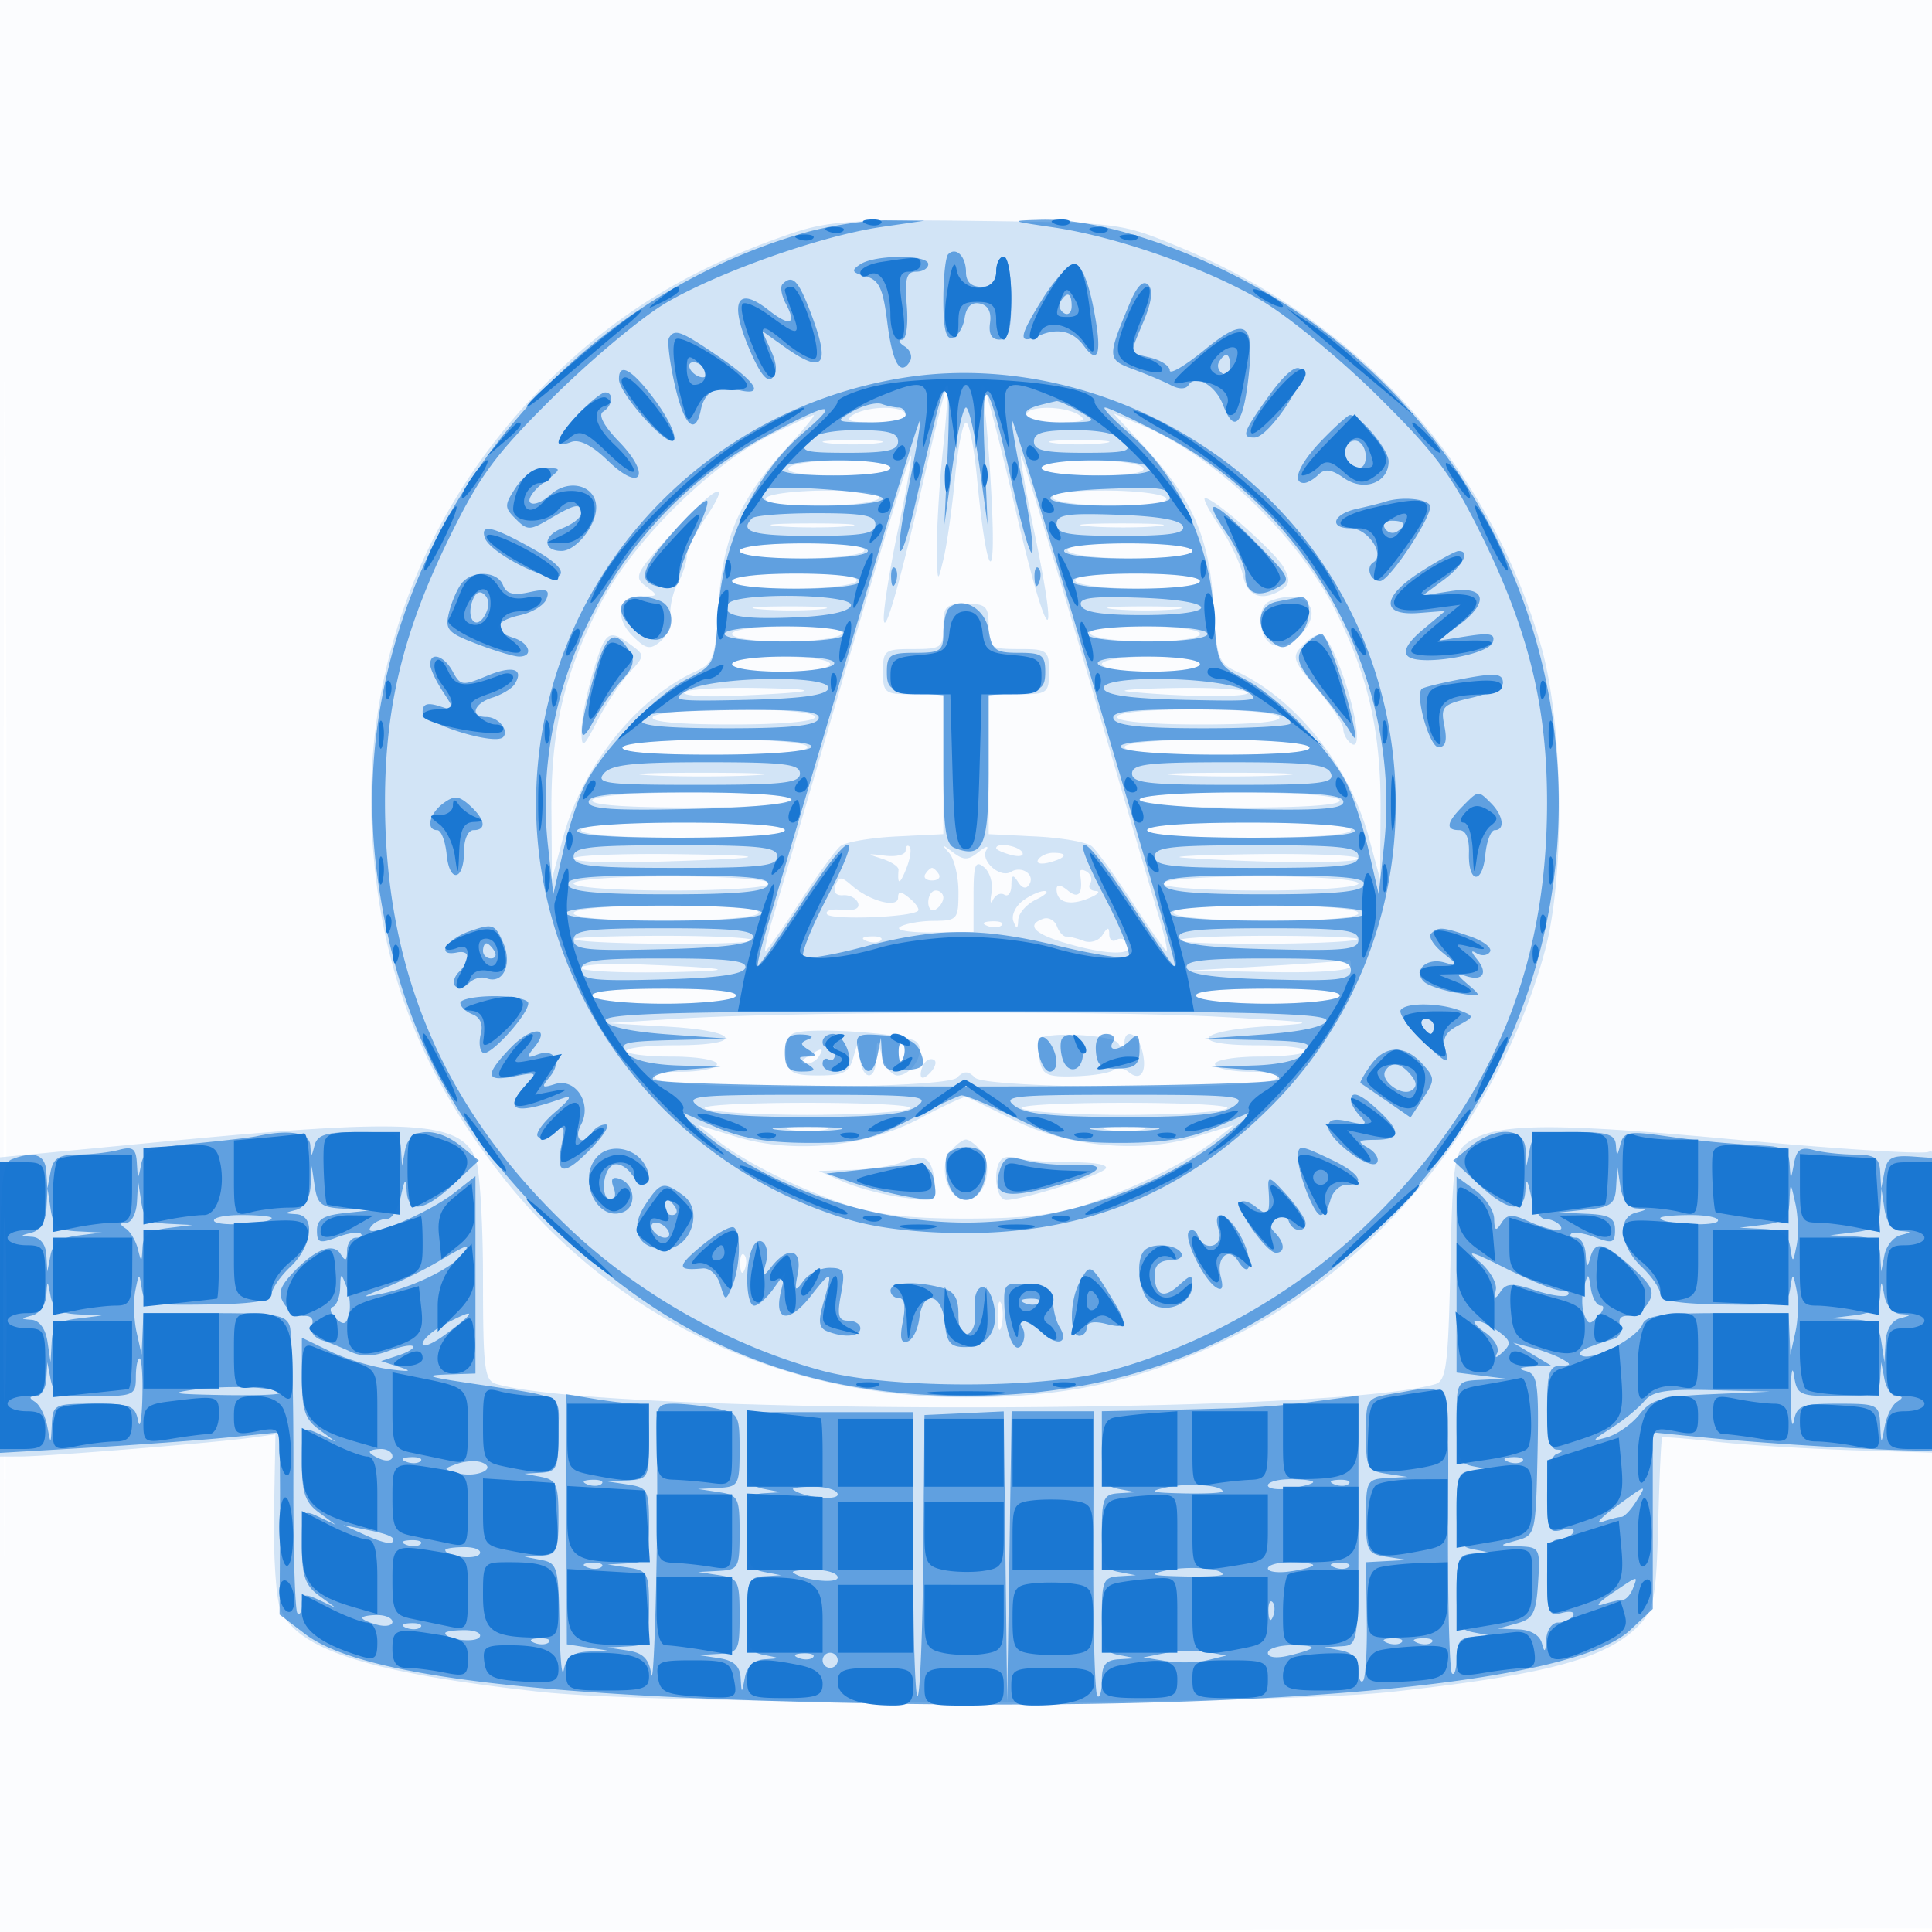<svg xmlns="http://www.w3.org/2000/svg" width="256" height="256"><path fill-opacity=".016" d="M0 128.004v128.004l128.25-.254 128.25-.254.254-127.75L257.008 0H0v128.004m.485.496c0 70.4.119 99.053.265 63.672.146-35.38.146-92.98 0-128C.604 29.153.485 58.1.485 128.5" fill="#1976D2" fill-rule="evenodd"/><path fill-opacity=".183" d="M105 30.894C91.613 35.428 81.633 41.51 72.381 50.772 56.305 66.866 48.047 88.222 49.3 110.459c.966 17.146 6.018 30.755 16.509 44.475 14.837 19.403 37.1 30.222 62.191 30.222 13.416 0 23.121-2.15 34.582-7.663 19.867-9.556 36.171-29.487 42.122-51.493 2.714-10.035 2.455-30.106-.522-40.455-6.908-24.015-24.075-42.932-47.93-52.816-7.696-3.188-7.889-3.213-26.752-3.455-16.326-.209-19.774.019-24.5 1.62m18.041 29.821c-3.614 15.921-5.854 23.954-5.934 21.285-.042-1.375.818-6.736 1.911-11.914s1.858-9.543 1.7-9.701c-.158-.158-4.067 12.628-8.688 28.414a17098.683 17098.683 0 0 1-9.668 32.951c-.696 2.337-1.116 4.25-.932 4.25.184 0 2.225-2.901 4.535-6.446 2.309-3.545 4.731-6.887 5.381-7.426.65-.539 3.988-1.12 7.418-1.29l6.236-.309V92h-4c-3.778 0-4-.167-4-3s.222-3 4-3 4-.167 4-3c0-2.667.333-3 3-3s3 .333 3 3c0 2.833.222 3 4 3s4 .167 4 3-.222 3-4 3h-4v18.529l6.236.309c3.43.17 6.768.751 7.418 1.29.65.539 3.072 3.881 5.381 7.426 2.31 3.545 4.351 6.446 4.535 6.446.184 0-.236-1.912-.932-4.25-.697-2.338-5.047-17.165-9.668-32.951-4.621-15.786-8.53-28.573-8.687-28.416-.157.158.637 4.705 1.765 10.106 3.513 16.823 1.653 14.879-2.371-2.478-2.102-9.07-4.078-16.72-4.39-17-.313-.281-.309.614.008 1.989s.819 7.45 1.116 13.5c.589 11.997-.723 9.821-1.96-3.25-.377-3.987-1.03-7.25-1.451-7.25-.421 0-1.074 3.263-1.451 7.25s-1.059 8.825-1.515 10.75c-.801 3.381-.831 3.33-.878-1.5-.026-2.75.333-8.6.798-13s.725-8.128.577-8.285c-.147-.157-1.268 4.118-2.49 9.5M113 55c-1.099.71-.362.973 2.75.985 2.338.008 4.25-.435 4.25-.985 0-1.276-5.026-1.276-7 0m23 0c0 .55 1.912.993 4.25.985 3.112-.012 3.849-.275 2.75-.985-1.974-1.276-7-1.276-7 0m-33.965 2.67c-7.928 3.95-18.108 14.036-22.387 22.181-4.866 9.259-6.661 16.789-6.582 27.609l.066 9.04 1.469-5.467c2.549-9.484 9.726-18.491 17.591-22.074 2.357-1.075 2.6-1.783 3.02-8.814.527-8.826 2.767-13.998 8.986-20.744 2.231-2.421 3.863-4.401 3.626-4.401-.237 0-2.842 1.201-5.789 2.67m49.667 1.622c6.319 6.856 8.557 11.991 9.086 20.853.42 7.031.663 7.739 3.02 8.814 7.865 3.583 15.042 12.59 17.591 22.074l1.469 5.467.066-9.04c.076-10.423-1.615-17.904-6.019-26.628-5.006-9.918-16.088-20.499-25.653-24.496l-3.717-1.553 4.157 4.509m-41.952-.569c1.787.222 4.713.222 6.5 0 1.787-.221.325-.403-3.25-.403s-5.037.182-3.25.403m30 0c1.787.222 4.713.222 6.5 0 1.787-.221.325-.403-3.25-.403s-5.037.182-3.25.403M104.5 62c-.39.631 1.99 1 6.441 1 4.039 0 7.059-.428 7.059-1 0-.563-2.814-1-6.441-1-3.543 0-6.719.45-7.059 1m33.5 0c0 .572 3.02 1 7.059 1 4.451 0 6.831-.369 6.441-1-.34-.55-3.516-1-7.059-1-3.627 0-6.441.437-6.441 1m-49 8.69c-4.812 5.265-5.066 5.788-3.409 7 1.674 1.224 1.646 1.31-.431 1.31-3.143 0-3.852 2.752-1.353 5.251 1.77 1.771 2.325 1.884 3.689.753.882-.733 1.492-2.271 1.355-3.418-.137-1.147.29-3.069.95-4.27C90.46 76.114 91 74.49 91 73.705c0-.784 1.111-3.064 2.47-5.065 3.689-5.436 1.422-4.396-4.47 2.05M101.5 66c-.391.633 2.137 1 6.882 1 4.125 0 7.778-.45 8.118-1 .391-.633-2.137-1-6.882-1-4.125 0-7.778.45-8.118 1m38 0c.34.55 3.993 1 8.118 1 4.745 0 7.273-.367 6.882-1-.34-.55-3.993-1-8.118-1-4.745 0-7.273.367-6.882 1m22.105 3.75c1.4 2.063 2.792 4.987 3.095 6.5.559 2.795 2.547 3.513 5.153 1.862 1.039-.658 1.097-1.337.251-2.917-1.082-2.022-9.216-9.195-10.427-9.195-.339 0 .528 1.688 1.928 3.75m-58.325-.014c2.629.207 6.679.204 9-.005 2.321-.21.17-.379-4.78-.376-4.95.003-6.849.175-4.22.381m41 0c2.629.207 6.679.204 9-.005 2.321-.21.17-.379-4.78-.376-4.95.003-6.849.175-4.22.381M98 73c0 .583 3.314 1 7.941 1 4.368 0 8.219-.45 8.559-1 .394-.637-2.49-1-7.941-1-5.039 0-8.559.411-8.559 1m43.5 0c.34.55 4.191 1 8.559 1 4.627 0 7.941-.417 7.941-1 0-.589-3.52-1-8.559-1-5.451 0-8.335.363-7.941 1M97 77c0 .583 3.314 1 7.941 1 4.368 0 8.219-.45 8.559-1 .394-.637-2.49-1-7.941-1-5.039 0-8.559.411-8.559 1m45.5 0c.34.55 4.191 1 8.559 1 4.627 0 7.941-.417 7.941-1 0-.589-3.52-1-8.559-1-5.451 0-8.335.363-7.941 1m25.75 2.662c-1.842.743-1.521 5.02.433 5.77 2.176.835 5.812-2.7 4.987-4.849-.592-1.544-2.903-1.936-5.42-.921m-67.474 1.071c2.352.212 5.952.209 8-.006s.124-.388-4.276-.384c-4.4.003-6.076.179-3.724.39m47 0c2.352.212 5.952.209 8-.006s.124-.388-4.276-.384c-4.4.003-6.076.179-3.724.39M97 84c0 .571 2.98 1 6.941 1 3.818 0 7.219-.45 7.559-1 .391-.633-2.156-1-6.941-1-4.373 0-7.559.422-7.559 1m47.5 0c.34.55 3.741 1 7.559 1 3.961 0 6.941-.429 6.941-1 0-.578-3.186-1-7.559-1-4.785 0-7.332.367-6.941 1m-65.961 5.182c-.847 2.849-1.519 6.337-1.495 7.75.04 2.319.245 2.181 2.116-1.432 1.139-2.2 3.031-5.049 4.205-6.331 2.104-2.296 2.106-2.351.194-3.75-2.942-2.15-3.357-1.839-5.02 3.763m94.023-3.602c-1.44 1.441-1.27 1.944 1.929 5.68 1.93 2.255 3.509 4.667 3.509 5.361s.512 1.578 1.138 1.965c1.428.882.394-5.216-1.825-10.761-1.693-4.231-2.42-4.575-4.751-2.245M97 88c0 .564 2.833 1 6.5 1s6.5-.436 6.5-1c0-.564-2.833-1-6.5-1s-6.5.436-6.5 1m49 0c0 .564 2.833 1 6.5 1s6.5-.436 6.5-1c0-.564-2.833-1-6.5-1s-6.5.436-6.5 1m-55.349 3.75c-.256.412 2.53.626 6.191.474 11.6-.481 12.961-.899 3.467-1.064-5.055-.088-9.401.178-9.658.59m58.849-.116c7.07.74 16.279.807 15.849.116-.257-.412-4.603-.678-9.658-.59-5.055.088-7.841.301-6.191.474M86.5 95c-.398.644 3.323 1 10.441 1 6.706 0 11.059-.394 11.059-1 0-.603-4.147-1-10.441-1-5.882 0-10.711.437-11.059 1m61.5 0c0 .606 4.353 1 11.059 1 7.118 0 10.839-.356 10.441-1-.348-.563-5.177-1-11.059-1-6.294 0-10.441.397-10.441 1m-65.5 4c-.399.646 3.823 1 11.941 1 7.706 0 12.559-.386 12.559-1 0-.611-4.647-1-11.941-1-6.882 0-12.203.424-12.559 1m66.5 0c0 .614 4.853 1 12.559 1 8.118 0 12.34-.354 11.941-1-.356-.576-5.677-1-12.559-1-7.294 0-11.941.389-11.941 1m-62.75 3.742c3.713.192 9.787.192 13.5 0 3.713-.193.675-.35-6.75-.35s-10.463.157-6.75.35m70 0c3.713.192 9.787.192 13.5 0 3.713-.193.675-.35-6.75-.35s-10.463.157-6.75.35M78.5 106c-.4.648 4.156 1 12.941 1 8.373 0 13.559-.383 13.559-1 0-.615-4.98-1-12.941-1-7.549 0-13.198.417-13.559 1m72.5 0c0 .617 5.186 1 13.559 1 8.785 0 13.341-.352 12.941-1-.361-.583-6.01-1-13.559-1-7.961 0-12.941.385-12.941 1m-74 4c0 .617 5.167 1 13.5 1s13.5-.383 13.5-1-5.167-1-13.5-1-13.5.383-13.5 1m75 0c0 .617 5.167 1 13.5 1s13.5-.383 13.5-1-5.167-1-13.5-1-13.5.383-13.5 1m-32 2.695c0 .565-1.237.873-2.75.685-2.42-.302-2.473-.255-.441.389 1.27.402 2.282 1.069 2.25 1.481-.163 2.07.158 2.025 1.026-.145.527-1.318.723-2.63.436-2.917-.286-.287-.521-.059-.521.507m5.75.303c.688.771 1.25 3.112 1.25 5.202 0 3.617-.156 3.801-3.25 3.815-1.787.009-3.808.37-4.49.803-.685.435 1.215.764 4.249.735l5.489-.053.001-4.872c.001-4.058.235-4.679 1.398-3.714.768.638 1.213 2.155.989 3.373-.225 1.217-.14 1.648.188.957s1.008-1.002 1.511-.691c.503.311.922-.249.93-1.244.012-1.396.212-1.499.875-.452.555.875 1.088.988 1.501.319.798-1.292-1.02-2.523-2.435-1.649-1.431.884-4.096-1.484-3.253-2.89.374-.625-.08-.519-1.011.235-1.408 1.142-1.986 1.151-3.442.049-1.489-1.127-1.563-1.115-.5.077m6.25-.615c0 .211.901.619 2.001.907 1.101.288 1.75.115 1.441-.383-.538-.871-3.442-1.313-3.442-.524m-56.002 1.367c-.002.412 4.161.63 9.25.484 16.795-.484 18.449-.871 4.502-1.054-7.562-.099-13.751.158-13.752.57m61.56.157c-.309.498.34.671 1.441.383 2.335-.611 2.63-1.29.56-1.29-.793 0-1.693.408-2.001.907m19.442-.243c10.827.73 23.004.775 23.002.086-.001-.412-6.189-.669-13.752-.57-7.562.099-11.725.317-9.25.484m-34.397 2.169c-.283.459.12.834.897.834s1.18-.375.897-.834c-.283-.458-.687-.833-.897-.833-.21 0-.614.375-.897.833m20.491-.157c.467 2.689-.121 3.546-1.594 2.324-.946-.785-1.5-.852-1.5-.181 0 1.745 1.666 2.245 4.158 1.246 1.288-.516 1.753-.967 1.033-1.002-.72-.034-1.05-.482-.734-.994.317-.512.107-1.22-.465-1.574-.573-.354-.977-.273-.898.181M76 117.065c0 .532 5.598.935 13 .935s13-.403 13-.935c0-.533-5.598-.936-13-.936s-13 .403-13 .936m34.703.268c-.336.874.055 1.37 1.018 1.293.86-.069 1.75.4 1.977 1.042.26.733-.528 1.065-2.114.891-1.391-.153-2.29.108-1.999.579.502.811 11.195.416 12.057-.447.223-.223-.28-.975-1.118-1.671-1.136-.943-1.524-.962-1.524-.075 0 1.451-3.763.464-6.126-1.606-1.404-1.23-1.702-1.231-2.171-.006m43.297-.268c0 .532 5.598.935 13 .935s13-.403 13-.935c0-.533-5.598-.936-13-.936s-13 .403-13 .936m-31 2.494c0 .857.45 1.281 1 .941.55-.34 1-1.041 1-1.559s-.45-.941-1-.941-1 .702-1 1.559m12.554-.222c-1.006.736-1.578 1.973-1.271 2.75.44 1.113.576 1.073.638-.184.043-.879 1.091-2.086 2.329-2.683 1.238-.596 1.774-1.115 1.191-1.152-.582-.038-1.882.534-2.887 1.269M76 121c0 .611 4.647 1 11.941 1 6.882 0 12.203-.424 12.559-1 .399-.646-3.823-1-11.941-1-7.706 0-12.559.386-12.559 1m79.5 0c.356.576 5.677 1 12.559 1 7.294 0 11.941-.389 11.941-1 0-.614-4.853-1-12.559-1-8.118 0-12.34.354-11.941 1m-17.25.736c-2.248.775-1.319 1.923 2.5 3.09 5.859 1.79 9.793 1.861 8.74.158-.346-.559-1.047-.758-1.559-.441-.512.316-.938-.014-.946-.734-.012-1.015-.214-.996-.899.087-.489.771-1.605 1.119-2.496.777-.886-.34-1.926-.597-2.311-.572-.386.026-.943-.593-1.24-1.374-.296-.782-1.101-1.228-1.789-.991m-7.437.947c.721.289 1.584.253 1.916-.079.332-.332-.258-.568-1.312-.525-1.165.048-1.402.285-.604.604m-54.704 1.759c.701.701 22.912.87 23.603.18.342-.342-4.929-.622-11.712-.622-6.783 0-12.134.199-11.891.442m38.704.241c.721.289 1.584.253 1.916-.079.332-.332-.258-.568-1.312-.525-1.165.048-1.402.285-.604.604m41.475-.061c.691.69 22.902.521 23.603-.18.243-.243-5.108-.442-11.891-.442s-12.054.28-11.712.622m-79.29 3.628c.001.412 4.84.674 10.752.582 10.92-.171 9.618-.564-3.502-1.059-3.989-.15-7.251.065-7.25.477M168 128l-10.5.609 10.75.195c6.63.121 10.75-.187 10.75-.804 0-.55-.113-.912-.25-.804-.137.107-4.975.469-10.75.804m-89.5 4c.34.55 4.615 1 9.5 1s9.16-.45 9.5-1c.396-.641-3.009-1-9.5-1s-9.896.359-9.5 1m80 0c.34.55 4.615 1 9.5 1s9.16-.45 9.5-1c.396-.641-3.009-1-9.5-1s-9.896.359-9.5 1m-69 2.999-9 .576 8 .463c9.592.554 10.359 2.462.989 2.462-3.571 0-6.492.338-6.491.75.001.412 2.702.75 6.002.75 3.333 0 6 .444 6 1 0 .55-2.138 1.007-4.75 1.015-3.435.011-4.335.284-3.25.985 2.273 1.469 38.312 1.288 39.8-.2.933-.933 1.467-.933 2.4 0 1.488 1.488 37.527 1.669 39.8.2 1.085-.701.185-.974-3.25-.985-2.613-.008-4.75-.465-4.75-1.015 0-.556 2.667-1 6-1 3.3 0 6.001-.338 6.002-.75.001-.412-2.92-.75-6.491-.75-9.12 0-8.191-1.893 1.227-2.5 7.356-.474 7.029-.54-6.238-1.27-15.071-.829-57.324-.671-72 .269m15.507 1.997c-.65.401-1.03 1.804-.844 3.117.29 2.057.884 2.387 4.292 2.387 3.367 0 4.059-.372 4.65-2.5.639-2.295.704-2.321.795-.309.151 3.321 2.084 3.865 2.2.618.099-2.807.1-2.807.795-.309.382 1.375 1.301 2.5 2.041 2.5 1.919 0 3.764-3.203 2.542-4.412-1.206-1.193-14.844-2.098-16.471-1.092m32.641.689c-.199.199-.16 1.419.087 2.711.395 2.062.978 2.332 4.789 2.211 2.387-.076 4.667-.465 5.066-.864.399-.399 1.29-.258 1.979.314 1.612 1.338 2.494-.101 1.766-2.883-.608-2.326-2.325-3.001-2.35-.924-.012.988-.184.985-.819-.015-.711-1.122-9.488-1.58-10.518-.55m-18.569 1.898c.048 1.165.285 1.402.604.605.289-.722.253-1.585-.079-1.917-.332-.332-.568.258-.525 1.312M107 140c-.901.582-1.025.975-.309.985.655.008 1.469-.435 1.809-.985.767-1.242.421-1.242-1.5 0m15.667.667c-.367.366-.667 1.131-.667 1.7 0 .626.466.567 1.183-.15.651-.651.951-1.416.667-1.7-.284-.285-.817-.217-1.183.15m-.861 7.564c-7.084 3.768-16.721 4.711-24.306 2.38l-5-1.537 2.5 1.998c3.497 2.797 10.517 6.317 17 8.525 4.002 1.363 8.36 1.874 16 1.874 7.64 0 11.998-.511 16-1.874 6.483-2.208 13.503-5.728 17-8.525l2.5-1.998-5 1.537c-7.372 2.266-16.98 1.383-24.199-2.225-3.177-1.587-6.007-2.953-6.289-3.034-.281-.082-3.074 1.214-6.206 2.879M93.5 146.926c1.1.44 7.175.8 13.5.8s12.4-.36 13.5-.8c1.128-.451-4.758-.799-13.5-.799s-14.628.348-13.5.799m42 0c1.1.44 7.175.8 13.5.8s12.4-.36 13.5-.8c1.128-.451-4.758-.799-13.5-.799s-14.628.348-13.5.799m-114.25 4.383L0 153.354V193l2.75-.01c3.465-.013 25.576-1.804 30.25-2.45l3.5-.484-.188 10.222c-.104 5.622.26 11.391.808 12.821 2.094 5.456 11.71 8.552 34.38 11.069 16.567 1.839 96.433 1.839 113 0 20.983-2.329 28.763-4.487 32.978-9.144 1.672-1.847 2.015-3.874 2.248-13.269.151-6.099.387-11.177.524-11.285.138-.107 3.4.152 7.25.577 3.85.425 11.95.926 18 1.113l11 .34.271-20.227c.239-17.915.093-20.158-1.277-19.632-.852.327-12.474-.423-25.828-1.666-24.399-2.271-31.644-2.172-35.281.483-1.675 1.223-1.921 3.054-2.206 16.415-.279 13.042-.544 15.103-2 15.534-13.941 4.119-110.513 4.101-124.429-.023-1.554-.461-1.75-2.02-1.75-13.886 0-7.352-.429-14.495-.952-15.873-1.956-5.144-8.599-5.512-41.798-2.316m83.5-1.603c1.237.238 3.263.238 4.5 0 1.237-.239.225-.434-2.25-.434s-3.487.195-2.25.434m42 0c1.238.238 3.262.238 4.5 0 1.238-.239.225-.434-2.25-.434s-3.488.195-2.25.434m-20.739 2.781c-1.78 2.144-.445 6.513 1.989 6.513s3.769-4.369 1.989-6.513c-.679-.818-1.574-1.487-1.989-1.487-.415 0-1.31.669-1.989 1.487M.422 173c0 11.275.146 15.887.324 10.25.178-5.637.178-14.863 0-20.5-.178-5.637-.324-1.025-.324 10.25M119.5 154.004c-1.1.47-4.025.924-6.5 1.007l-4.5.152 3.31 1.446c1.821.795 5.344 1.725 7.831 2.065 4.492.616 4.518.602 4.19-2.2-.37-3.15-1.386-3.73-4.331-2.47m13.198-.368c-1.226 1.226-.747 5.364.62 5.364 2.14 0 12.1-3.103 13.132-4.091.575-.55-1.267-.909-4.668-.909-3.09 0-6.241-.239-7.002-.531-.762-.292-1.698-.217-2.082.167m-34.619 13.947c.048 1.165.285 1.402.604.605.289-.722.253-1.585-.079-1.917-.332-.332-.568.258-.525 1.312m34.116 6.917c.02 1.65.244 2.204.498 1.231.254-.973.237-2.323-.037-3-.274-.677-.481.119-.461 1.769" fill="#1976D2" fill-rule="evenodd"/><path fill-opacity=".615" d="M106.5 30.872c-36.961 10.653-61.58 47.752-56.508 85.151 2.552 18.812 9.447 32.643 22.92 45.977 16.022 15.858 33.071 22.965 55.088 22.965 21.049 0 38.292-6.858 53.71-21.362 36.22-34.072 32.257-92.264-8.252-121.17-11.021-7.865-26.286-13.572-35.602-13.311-4.131.116-4.048.167 1.616.992 8.451 1.231 20.032 5.284 27.576 9.651 3.564 2.063 10.519 7.764 15.537 12.735 7.697 7.625 9.8 10.452 13.76 18.5 6.221 12.642 8.657 22.616 8.648 35.41-.016 22.664-7.811 40.627-24.475 56.401-9.228 8.735-21.405 15.577-33.518 18.833-8.937 2.403-29.063 2.403-38 0-12.113-3.256-24.29-10.098-33.518-18.833-16.562-15.677-24.434-33.825-24.467-56.401-.019-12.791 2.412-22.753 8.64-35.41 3.963-8.054 6.059-10.87 13.766-18.5 5.001-4.95 11.672-10.514 14.824-12.365 6.967-4.09 20.559-8.888 28.446-10.042l5.809-.849-5-.051c-2.75-.028-7.7.728-11 1.679m19.139 2.822c-.351.352-.639 3.077-.639 6.056 0 3.886.353 5.3 1.25 5.005.688-.226 1.397-1.415 1.577-2.642.215-1.464.902-2.116 2-1.897 1.089.217 1.564 1.111 1.36 2.559-.209 1.484.207 2.225 1.25 2.225 1.228 0 1.563-1.179 1.563-5.5 0-3.025-.45-5.5-1-5.5s-1 .9-1 2c0 1.333-.667 2-2 2-1.313 0-2-.667-2-1.941 0-2.087-1.318-3.408-2.361-2.365M114 35.015c-1.256.825-1.143 1.083.691 1.586 1.788.491 2.315 1.596 2.867 6.013.685 5.488 1.735 7.339 3.001 5.291.383-.621.077-1.521-.681-2.001-.758-.481-.925-.88-.371-.889.579-.008.855-1.929.65-4.515-.287-3.608-.041-4.5 1.242-4.5.881 0 1.601-.45 1.601-1 0-1.287-7.034-1.275-9 .015m24.062 4.712c-3.14 5.043-3.21 5.983-.355 4.739 2.453-1.069 4.475-.599 5.918 1.374 1.993 2.725 2.444.838 1.237-5.173-.714-3.554-1.645-5.667-2.498-5.667-.748 0-2.684 2.127-4.302 4.727m-34.36-2.096c-.347.348-.161 1.511.414 2.586 1.488 2.78.588 3.125-2.276.872-4.097-3.223-5.213-1.253-2.706 4.779 1.476 3.552 2.498 4.9 3.192 4.206.693-.693.64-1.854-.167-3.625l-1.187-2.605 2.918 2.078c5.324 3.791 6.231 2.58 3.474-4.639-1.594-4.173-2.368-4.945-3.662-3.652m45.985 2.575c-3.01 7.204-2.995 7.435.537 8.746 1.802.668 4.043 1.618 4.98 2.111 1.023.538 1.934.522 2.282-.04.921-1.491 3.585.034 4.566 2.613 1.47 3.868 2.631 2.719 3.339-3.307.909-7.734-.246-8.508-5.847-3.918-2.499 2.047-4.544 3.251-4.544 2.675 0-.576-1.125-1.33-2.5-1.675-2.96-.743-2.871-.278-.932-4.92 1.046-2.503 1.235-4.088.569-4.754-.667-.667-1.483.156-2.45 2.469m-9.144-.275c-.317.512-.118 1.213.441 1.559.559.345 1.016-.074 1.016-.931 0-1.757-.6-2.015-1.457-.628M88.648 44.76c-.258.418.087 3.231.767 6.25 1.215 5.397 2.731 6.843 3.451 3.293.493-2.431 2.155-3.336 4.876-2.653 3.649.916 2.605-.911-2.515-4.4-5.018-3.42-5.817-3.722-6.579-2.49m72.895 3.171c-.317.512-.118 1.213.441 1.559.559.345 1.016-.074 1.016-.931 0-1.757-.6-2.015-1.457-.628M91.5 49c.34.55 1.068 1 1.618 1s.722-.45.382-1c-.34-.55-1.068-1-1.618-1s-.722.45-.382 1m76.682 3.396c-3.519 4.9-3.766 5.614-1.932 5.583 1.887-.033 7.173-7.956 6.054-9.075-.586-.586-2.138.729-4.122 3.492M82.015 50.25c.023 1.958 6.576 9.221 7.285 8.074.347-.563-.742-2.89-2.421-5.173-3.054-4.154-4.892-5.25-4.864-2.901m37.958-.233C91.788 54.379 71.03 78.334 71.03 106.5c0 25.219 17.07 47.905 41.47 55.114 3.897 1.151 9.329 1.773 15.5 1.773 16.05 0 29.065-5.402 40.407-16.772 24.215-24.272 21.473-64.648-5.791-85.274-12.384-9.369-28.175-13.563-42.643-11.324m4.153 4.733c-.524 2.063-1.761 7.291-2.75 11.618-2.269 9.933-3.071 8.287-.953-1.956.867-4.194 1.554-8.14 1.526-8.769-.028-.629-4.25 13.032-9.383 30.357a77357.148 77357.148 0 0 1-10.895 36.75c-.86 2.888-1.419 5.25-1.243 5.25.176 0 2.66-3.565 5.521-7.922 6.706-10.215 8.795-10.994 3.771-1.406-2.153 4.107-3.625 7.756-3.273 8.108.352.352 3.883-.223 7.847-1.278 9.807-2.611 15.658-2.65 25.907-.173 4.785 1.157 8.991 1.812 9.347 1.457.355-.356-1.115-4.007-3.268-8.114-5.024-9.588-2.935-8.809 3.771 1.406 2.861 4.357 5.333 7.922 5.494 7.922.371 0 .389.062-11.492-40-5.464-18.425-9.961-32.986-9.994-32.357-.032.629.651 4.575 1.518 8.769s1.405 8.141 1.195 8.771c-.21.63-1.429-3.541-2.709-9.269-3.18-14.227-4.086-15.21-3.607-3.914l.402 9.5-1.083-7.75C129.179 57.487 128.38 54 128 54c-.38 0-1.179 3.487-1.775 7.75l-1.083 7.75.418-9.25c.23-5.087.215-9.25-.032-9.25-.248 0-.879 1.688-1.402 3.75m-47.439.055c-3.056 3.19-3.467 4.708-1.019 3.769 1.097-.421 2.771.429 4.887 2.48 4.418 4.281 5.788 1.926 1.471-2.528-2.004-2.067-2.794-3.552-2.113-3.972 1.269-.784 1.459-2.554.274-2.554-.447 0-2.022 1.262-3.5 2.805M113 54.497c-2.434 1.394-2.375 1.433 2.25 1.468 2.612.019 4.75-.415 4.75-.965s-.413-1-.918-1c-.505 0-1.518-.21-2.25-.468-.733-.257-2.457.177-3.832.965m24.75-.808c-3.485.911-1.64 2.31 3 2.276 4.623-.035 4.683-.074 2.25-1.465-1.375-.786-2.725-1.393-3-1.349-.275.045-1.287.287-2.25.538m-36.243 4.09C82.101 68.104 70.24 90.343 72.601 111.976l.713 6.524 1.322-5.759c.727-3.167 2.044-7.156 2.928-8.864 2.391-4.625 9.349-11.792 13.506-13.913 3.629-1.851 3.665-1.931 4.133-9.22.57-8.893 4.918-17.98 11.157-23.32 5.117-4.38 3.874-4.289-4.853.355m48.133-.355c6.239 5.34 10.587 14.427 11.157 23.32.467 7.265.515 7.375 4.088 9.222 4.35 2.249 11.28 9.305 13.527 13.775.897 1.783 2.225 5.833 2.952 9l1.322 5.759.713-6.524c2.371-21.723-9.559-43.995-29.048-54.226-3.929-2.062-7.496-3.75-7.927-3.75-.431 0 1.016 1.541 3.216 3.424m25.556.874C172.151 61.44 171.075 64 172.8 64c.44 0 1.302-.502 1.916-1.116.821-.821 1.707-.701 3.354.453 2.649 1.855 5.93.639 5.93-2.198 0-1.574-3.806-6.139-5.118-6.139-.269 0-1.928 1.484-3.686 3.298M107 58.5c-1.085 1.308-.396 1.5 5.378 1.5 5.22 0 6.622-.318 6.622-1.5 0-1.147-1.264-1.5-5.378-1.5-3.56 0-5.798.507-6.622 1.5m30 0c0 1.182 1.402 1.5 6.622 1.5 5.774 0 6.463-.192 5.378-1.5-.824-.993-3.062-1.5-6.622-1.5-4.114 0-5.378.353-5.378 1.5m41.51.484c-.737 1.193.199 3.016 1.549 3.016 1.217 0 1.225-2.707.01-3.457-.512-.317-1.213-.118-1.559.441M103.5 62c-.391.633 2.156 1 6.941 1 4.373 0 7.559-.422 7.559-1 0-.571-2.98-1-6.941-1-3.818 0-7.219.45-7.559 1m34.5 0c0 .578 3.186 1 7.559 1 4.785 0 7.332-.367 6.941-1-.34-.55-3.741-1-7.559-1-3.961 0-6.941.429-6.941 1m-69.631 2.56c-1.561 2.382-1.563 2.675-.022 4.215 1.54 1.54 1.856 1.536 4.558-.06 3.358-1.983 4.095-2.107 4.095-.69 0 .563-1.152 1.463-2.56 1.998-2.521.958-2.546 2.977-.036 2.977C76.319 73 79 69.639 79 67.239c0-2.921-3.602-3.909-6.078-1.669-1.064.963-2.262 1.423-2.663 1.022-.401-.401.389-1.588 1.756-2.638 2.471-1.899 2.473-1.91.258-1.932-1.302-.013-2.923 1.041-3.904 2.538m33.043.357C99.916 66.429 101.995 67 109 67c4.4 0 8-.414 8-.921 0-.895-14.763-1.996-15.588-1.162m44.838-.123c-9.855.399-9.24 2.206.75 2.206 4.4 0 8-.423 8-.941 0-1.445-.942-1.582-8.75-1.265m-57.153 5.833c-4.437 5.041-4.727 6.684-1.269 7.193 1.462.215 2.172-.207 2.172-1.29 0-.885.931-3.435 2.07-5.667 1.138-2.231 1.869-4.258 1.623-4.503-.246-.246-2.314 1.675-4.596 4.267m94.403-4.136c-.55.184-2.238.607-3.75.941-3.153.695-3.726 2.568-.785 2.568 2.273 0 4.629 3.515 3.021 4.508-1.064.658-.417 2.492.881 2.492 1.27 0 7.212-9.063 6.596-10.06-.557-.901-3.862-1.149-5.963-.449m-20.97 4.149c1.359 2.001 2.47 4.45 2.47 5.441 0 2.502 1.571 3.219 4.096 1.868 2.071-1.109 1.988-1.295-2.692-6.046-5.718-5.805-7.308-6.324-3.874-1.263m-62.863-1.973C97.876 70.457 99.698 71 107.5 71c6.889 0 8.5-.284 8.5-1.5 0-1.206-1.537-1.5-7.833-1.5-4.309 0-8.134.3-8.5.667M140 69.46c0 1.267 1.52 1.54 8.583 1.54 6.421 0 8.479-.315 8.17-1.25-.275-.831-3.154-1.347-8.583-1.54-6.817-.243-8.17-.036-8.17 1.25m43.51.556c.346.559 1.047.758 1.559.441 1.387-.857 1.129-1.457-.628-1.457-.857 0-1.276.457-.931 1.016M64.24 71.25c.666 2.046 8.777 6.133 9.914 4.996.657-.657-.596-1.881-3.707-3.619-5.188-2.9-6.82-3.262-6.207-1.377M98 73c0 .588 3.5 1 8.5 1s8.5-.412 8.5-1c0-.588-3.5-1-8.5-1s-8.5.412-8.5 1m43 0c0 .588 3.5 1 8.5 1s8.5-.412 8.5-1c0-.588-3.5-1-8.5-1s-8.5.412-8.5 1m47.238 2.766c-5.195 3.332-5.298 5.86-.223 5.457l3.485-.276-2.979 2.497c-1.95 1.634-2.641 2.836-1.998 3.479 1.403 1.403 10.704-.103 11.278-1.826.369-1.107-.35-1.274-3.417-.795l-3.884.607 2.75-2.038c4.15-3.075 3.666-5.276-1-4.547l-3.75.585 2.75-2.038c2.611-1.935 3.625-3.889 2-3.855-.412.009-2.668 1.246-5.012 2.75m-70.159.817c.048 1.165.285 1.402.604.605.289-.722.253-1.585-.079-1.917-.332-.332-.568.258-.525 1.312m19 0c.048 1.165.285 1.402.604.605.289-.722.253-1.585-.079-1.917-.332-.332-.568.258-.525 1.312m-75.876.673c-.573.69-1.334 2.417-1.69 3.838-.586 2.332-.227 2.744 3.703 4.244 2.393.914 4.898 1.662 5.567 1.662 1.963 0 1.396-1.808-.783-2.5-2.872-.912-2.464-2.239.916-2.982 1.605-.352 3.179-1.323 3.499-2.158.468-1.219.017-1.394-2.289-.888-2.091.46-3.034.209-3.468-.92-.716-1.866-4.004-2.045-5.455-.296M97 77c0 .588 3.5 1 8.5 1s8.5-.412 8.5-1c0-.588-3.5-1-8.5-1s-8.5.412-8.5 1m45 0c0 .588 3.5 1 8.5 1s8.5-.412 8.5-1c0-.588-3.5-1-8.5-1s-8.5.412-8.5 1m-79.37 2.523c-.925 2.408.438 4.107 1.612 2.009.621-1.11.619-2.071-.006-2.696-.627-.627-1.195-.385-1.606.687m19.808.578c-.98 1.584 3.071 5.302 4.979 4.569 2.048-.786 2.049-4.277.001-5.063-2.385-.915-4.222-.733-4.98.494m14.058-.094c-.983 1.59 1.662 2.115 9.024 1.792 4.341-.19 6.971-.753 7.234-1.549.515-1.559-15.299-1.796-16.258-.243m46.74.201c.302.906 2.72 1.292 8.097 1.292 10.542 0 10.391-1.922-.18-2.292-6.475-.227-8.251-.002-7.917 1m26.014-.502c-2.624.505-3.005 3.423-.695 5.339 1.295 1.075 1.885.96 3.538-.694 1.789-1.789 1.825-5.591.05-5.215-.354.075-1.655.331-2.893.57m-43.541.918c-.39.39-.709 1.872-.709 3.293 0 2.317-.385 2.583-3.737 2.583-3.317 0-3.739.281-3.75 2.5-.011 2.17.482 2.541 3.737 2.81l3.75.311v9.832c0 7.818.307 9.951 1.5 10.409 3.78 1.45 4.5-.216 4.5-10.409v-9.832l3.75-.311c3.251-.269 3.75-.643 3.75-2.81 0-2.19-.433-2.5-3.5-2.5-3.111 0-3.556-.333-4-3-.487-2.923-3.569-4.598-5.291-2.876M96 84c0 .583 3.333 1 8 1s8-.417 8-1-3.333-1-8-1-8 .417-8 1m48 0c0 .583 3.333 1 8 1s8-.417 8-1-3.333-1-8-1-8 .417-8 1m-65.358 5.78c-2.052 7.313-2.044 9.634.02 5.72.869-1.65 2.524-4.033 3.676-5.295 1.596-1.748 1.848-2.687 1.057-3.94-1.983-3.145-3.121-2.304-4.753 3.515M173.2 85.2c-1.744 1.744-1.515 2.666 1.55 6.264 1.512 1.775 3.278 4.084 3.923 5.132 1.061 1.723 1.124 1.666.656-.596-1.016-4.911-3.502-12-4.209-12-.396 0-1.26.54-1.92 1.2M57 88.035c0 .57.765 2.204 1.701 3.631 1.667 2.545 1.657 2.582-.5 1.898-1.586-.503-2.201-.288-2.201.769 0 1.475 9.531 4.469 10.654 3.346.867-.867-.63-2.679-2.213-2.679-2.253 0-1.689-1.788.809-2.567 1.237-.387 2.558-1.183 2.934-1.77 1.318-2.056-.258-2.53-3.671-1.104-3.209 1.341-3.517 1.302-4.514-.56-1.13-2.112-2.999-2.713-2.999-.964M97 88c0 .563 2.814 1 6.441 1 3.543 0 6.719-.45 7.059-1 .39-.631-1.99-1-6.441-1-4.039 0-7.059.428-7.059 1m48.5 0c.34.55 3.516 1 7.059 1 3.627 0 6.441-.437 6.441-1 0-.572-3.02-1-7.059-1-4.451 0-6.831.369-6.441 1m47.612 2.087c-2.414.471-4.537 1.005-4.719 1.187-.915.915 1.036 7.726 2.213 7.726.938 0 1.175-.844.786-2.791-.519-2.594-.266-2.858 3.596-3.75 2.285-.527 4.157-1.398 4.158-1.934.005-1.352-.982-1.424-6.034-.438M91 91.521c-2.285 1.326-1.604 1.43 7.919 1.215 7.272-.165 10.544-.614 10.833-1.486.62-1.868-15.466-1.635-18.752.271m55.248-.271c.289.872 3.561 1.321 10.833 1.486 9.523.215 10.204.111 7.919-1.215-3.286-1.906-19.372-2.139-18.752-.271M86.25 94.662c-3.249 1.311-.314 1.838 10.239 1.838 8.269 0 11.623-.35 11.969-1.25.366-.955-2.05-1.231-10.239-1.171-5.896.043-11.281.306-11.969.583m61.292.588c.346.9 3.7 1.25 11.969 1.25 6.319 0 11.489-.289 11.489-.643 0-1.37-3.553-1.857-13.55-1.857-7.899 0-10.272.299-9.908 1.25M82.5 99c-.399.646 3.803 1 11.882 1 7.255 0 12.759-.42 13.118-1 .399-.646-3.803-1-11.882-1-7.255 0-12.759.42-13.118 1m66 0c.359.58 5.863 1 13.118 1 8.079 0 12.281-.354 11.882-1-.359-.58-5.863-1-13.118-1-8.079 0-12.281.354-11.882 1M80 102.5c-1.096 1.321.382 1.5 12.378 1.5 11.442 0 13.622-.24 13.622-1.5 0-1.253-2.042-1.5-12.378-1.5-9.782 0-12.638.315-13.622 1.5m70 0c0 1.259 2.163 1.5 13.469 1.5 11.561 0 13.387-.212 12.893-1.5-.471-1.226-2.931-1.5-13.469-1.5-10.794 0-12.893.244-12.893 1.5m-91.25 3.937c-1.867 1.369-2.368 3.563-.813 3.563.515 0 1.077 1.463 1.25 3.25.373 3.871 2.317 3.449 2.303-.5-.005-1.55.54-2.75 1.25-2.75 1.777 0 1.564-1.416-.49-3.269-1.45-1.307-2.05-1.358-3.5-.294m19.248-.187c-.001.953 3.203 1.178 13.5.946 17.754-.4 17.756-2.196.002-2.196-10.132 0-13.5.312-13.502 1.25m73.002-.304c0 .533 5.897 1.079 13.502 1.25 10.297.232 13.501.007 13.5-.946-.002-.938-3.37-1.25-13.502-1.25-7.818 0-13.5.398-13.5.946m42.75.947c-2.103 2.133-2.224 3.107-.385 3.107.869 0 1.333 1.088 1.277 2.993-.121 4.085 1.781 4.309 2.171.257.173-1.787.735-3.25 1.25-3.25 1.399 0 1.131-1.949-.492-3.571-1.728-1.729-1.649-1.738-3.821.464M76.5 110c-.401.649 4.323 1 13.441 1 8.706 0 14.059-.381 14.059-1 0-.617-5.147-1-13.441-1-7.882 0-13.697.414-14.059 1m75.5 0c0 .619 5.353 1 14.059 1 9.118 0 13.842-.351 13.441-1-.362-.586-6.177-1-14.059-1-8.294 0-13.441.383-13.441 1m-76 3.5c0 1.259 2.167 1.5 13.5 1.5s13.5-.241 13.5-1.5-2.167-1.5-13.5-1.5-13.5.241-13.5 1.5m77 0c0 1.259 2.167 1.5 13.5 1.5s13.5-.241 13.5-1.5-2.167-1.5-13.5-1.5-13.5.241-13.5 1.5m-77.75 3.75c.304.913 3.872 1.25 13.25 1.25s12.946-.337 13.25-1.25c.32-.959-2.761-1.25-13.25-1.25s-13.57.291-13.25 1.25m79 0c.304.913 3.872 1.25 13.25 1.25s12.946-.337 13.25-1.25c.32-.959-2.761-1.25-13.25-1.25s-13.57.291-13.25 1.25M75 121c0 .615 5 1 13 1s13-.385 13-1-5-1-13-1-13 .385-13 1m80 0c0 .615 5 1 13 1s13-.385 13-1-5-1-13-1-13 .385-13 1m-92.735 2.379c-3.157 1.094-4.55 3.411-1.699 2.827 1.739-.356 1.867.961.251 2.577-.651.651-.869 1.499-.484 1.884.385.385 1.198.202 1.806-.406.607-.607 1.653-.894 2.323-.637 2.208.847 3.465-1.869 2.195-4.745-1.078-2.441-1.379-2.544-4.392-1.5M76 124.532c0 1.304 1.733 1.49 11.668 1.25 8.238-.199 11.791-.65 12.084-1.532.316-.954-2.447-1.25-11.669-1.25-10.185 0-12.083.241-12.083 1.532m80.248-.282c.293.882 3.846 1.333 12.084 1.532 9.935.24 11.668.054 11.668-1.25 0-1.291-1.898-1.532-12.083-1.532-9.222 0-11.985.296-11.669 1.25m33.374-.538c-.392.391.321 1.544 1.583 2.562 2.257 1.821 2.259 1.841.129 1.248-2.329-.649-4.135 1.077-2.666 2.546.492.492 2.455 1.16 4.363 1.485 3.364.573 3.408.539 1.469-1.116-1.491-1.272-1.579-1.562-.348-1.14 2.28.78 3.082-.303 1.589-2.147-.868-1.073-.886-1.321-.06-.826.649.39 1.436.295 1.749-.21.312-.506-.849-1.413-2.58-2.017-3.702-1.29-4.281-1.333-5.228-.385M64 126c0 .55.477 1 1.059 1s.781-.45.441-1-.816-1-1.059-1-.441.45-.441 1m13 2.534c0 1.3 1.624 1.49 10.669 1.25 7.435-.198 10.794-.663 11.083-1.534.315-.95-2.247-1.25-10.669-1.25-9.294 0-11.083.248-11.083 1.534m80.248-.284c.289.871 3.648 1.336 11.083 1.534 9.045.24 10.669.05 10.669-1.25 0-1.286-1.789-1.534-11.083-1.534-8.422 0-10.984.3-10.669 1.25M78.5 132c.34.55 4.615 1 9.5 1s9.16-.45 9.5-1c.396-.641-3.009-1-9.5-1s-9.896.359-9.5 1m80 0c.34.55 4.615 1 9.5 1s9.16-.45 9.5-1c.396-.641-3.009-1-9.5-1s-9.896.359-9.5 1m-97.5.893c0 .491.726 1.172 1.613 1.512 1.023.393 1.424 1.346 1.094 2.606-.285 1.093-.153 2.214.296 2.491.882.545 5.997-5.065 5.997-6.579 0-.508-2.025-.923-4.5-.923s-4.5.402-4.5.893m124.598.949c-.286.462 1.089 2.375 3.056 4.25 2.999 2.858 3.469 3.055 2.913 1.219-.501-1.654-.106-2.487 1.613-3.407 2.201-1.178 2.21-1.243.298-1.991-2.704-1.056-7.246-1.097-7.88-.071M80.246 135.25c.261.792 3.316 1.458 8.333 1.817l7.921.566-7.372.184c-6.429.16-7.214.375-6.128 1.683.796.959 3.274 1.565 6.872 1.68l5.628.18-4.775.376c-2.626.207-4.516.793-4.201 1.302.336.544 17.447.927 41.476.927s41.14-.383 41.476-.927c.315-.509-1.575-1.095-4.201-1.302l-4.775-.376 5.628-.18c3.598-.115 6.076-.721 6.872-1.68 1.086-1.308.301-1.523-6.128-1.683l-7.372-.184 7.921-.566c5.017-.359 8.072-1.025 8.333-1.817.326-.988-9.667-1.25-47.754-1.25-38.087 0-48.08.262-47.754 1.25M188.5 136c.34.55.816 1 1.059 1s.441-.45.441-1-.477-1-1.059-1-.781.45-.441 1m-120.847 2.84c-3.472 3.625-3.348 4.549.509 3.778 3.016-.604 3.085-.549 1.5 1.203-3.06 3.381-1.45 3.956 4.838 1.727 1.416-.502 1.136.032-.961 1.828-1.628 1.394-2.652 2.845-2.274 3.222.378.378 1.372.118 2.21-.577 1.326-1.101 1.443-.859.899 1.857-.784 3.923.449 3.96 4.126.122 1.581-1.65 2.367-3 1.746-3-.62 0-1.406.45-1.746 1-1.202 1.945-2.595 1.046-1.512-.977 1.499-2.801-.721-6.242-3.466-5.371-1.747.554-1.834.429-.678-.964 1.661-2.001.664-3.815-1.626-2.957-1.467.549-1.528.41-.419-.955 2.313-2.847-.41-2.791-3.146.064m36.347.66c0 1.93.513 2.497 2.25 2.485 1.819-.013 1.963-.201.75-.985-1.333-.862-1.333-.973 0-1 1.229-.025 1.254-.187.137-.894-1.151-.729-1.151-.948 0-1.406.785-.312.409-.576-.887-.621-1.754-.062-2.25.472-2.25 2.421m5-1.441c0 .582.375.827.833.544.459-.283.834.12.834.897s-.375 1.18-.834.897c-.458-.283-.833-.038-.833.544 0 1.11 2.264 1.461 3.225.501 1.002-1.002-.424-4.442-1.842-4.442-.76 0-1.383.477-1.383 1.059m4.745 1.39c.603 3.154 1.969 3.315 2.549.301l.434-2.25.136 2.266c.111 1.857.658 2.226 3.028 2.045 2.459-.187 2.78-.526 2.141-2.265-.555-1.513-1.796-2.124-4.763-2.347-3.819-.287-3.989-.178-3.525 2.25m24.045-1.906c-.815.815.268 4.457 1.327 4.457.485 0 .876-.562.868-1.25-.022-1.738-1.501-3.901-2.195-3.207m3.006-.006c-.318.318-.345 1.471-.06 2.562.631 2.414 2.764 1.952 2.764-.599 0-1.849-1.633-3.034-2.704-1.963m4.421 1.809c.155 1.882.747 2.327 2.986 2.25 2.27-.078 2.793-.554 2.795-2.546.001-1.906-.265-2.183-1.198-1.25-1.451 1.451-3.165 1.6-2.3.2.34-.55-.078-1-.93-1-1.012 0-1.48.812-1.353 2.346m-26.138.237c.048 1.165.285 1.402.604.605.289-.722.253-1.585-.079-1.917-.332-.332-.568.258-.525 1.312m62.501 1.607c-.844 1.204-1.432 2.25-1.307 2.324.125.073 1.669 1.129 3.431 2.345l3.204 2.211 1.678-2.56c1.578-2.41 1.572-2.678-.109-4.536-2.341-2.586-4.993-2.504-6.897.216m1.99.697c-.769 1.243 2.108 3.43 3.435 2.61.78-.482.758-1.078-.079-2.086-1.341-1.616-2.563-1.807-3.356-.524m-91.129 4.645C93.91 147.643 97.454 148 107 148s13.09-.357 14.559-1.468c1.732-1.31.164-1.468-14.559-1.468-14.723 0-16.291.158-14.559 1.468m28.078 1.853c-5.159 2.664-7.014 3.084-13.5 3.052-5.509-.026-8.856-.624-12.519-2.238l-5-2.202 3.5 2.958c8.629 7.292 22.44 12.045 35 12.045 12.56 0 26.371-4.753 35-12.045l3.5-2.958-5 2.202c-3.669 1.616-7.009 2.212-12.548 2.238-6.53.032-8.434-.4-14.122-3.2-3.617-1.78-6.97-3.17-7.453-3.089-.482.082-3.568 1.538-6.858 3.237m13.922-1.853C135.91 147.643 139.454 148 149 148s13.09-.357 14.559-1.468c1.732-1.31.164-1.468-14.559-1.468-14.723 0-16.291.158-14.559 1.468M179 145.8c0 .44.563 1.398 1.25 2.129 1.028 1.093.761 1.214-1.5.681-1.947-.459-2.75-.26-2.75.683 0 1.748 5.725 5.961 6.468 4.759.316-.511-.223-1.393-1.197-1.96-1.528-.889-1.393-1.035.979-1.062 3.357-.037 3.466-1.008.436-3.856-2.41-2.264-3.686-2.739-3.686-1.374m-75.75 3.928c2.063.216 5.438.216 7.5 0 2.063-.215.375-.392-3.75-.392s-5.812.177-3.75.392m42 0c2.063.216 5.438.216 7.5 0 2.063-.215.375-.392-3.75-.392s-5.812.177-3.75.392M34 150.556c-.825.178-4.511.609-8.19.957-5.824.551-6.745.915-7.114 2.81-.402 2.065-.431 2.055-.56-.19-.112-1.944-.537-2.259-2.386-1.763-1.238.331-3.681.609-5.43.616-2.498.011-3.274.497-3.614 2.264l-.434 2.25-.136-2.25c-.136-2.254-1.593-2.779-4.554-1.643C.216 154.131 0 156.824 0 173.365v19.15l11.75-.687c6.463-.378 14.788-.989 18.5-1.359l6.75-.672.071 3.352c.039 1.843.049 7.273.022 12.067l-.049 8.715 3.408 2.6c7.22 5.507 30.616 8.366 75.048 9.172 54.381.986 93.044-2.738 100.474-9.678l3.026-2.827v-23.401l6.75.672c10.629 1.058 30.349 2.099 30.821 1.626.236-.235.428-9.016.427-19.512l-.002-19.083-3.429-.244c-2.855-.203-3.502.132-3.862 2l-.433 2.244-.136-2.25c-.111-1.841-.727-2.252-3.386-2.264-1.787-.007-4.226-.275-5.418-.595-1.707-.458-2.263-.082-2.614 1.764-.442 2.326-.447 2.327-.582.095-.106-1.76-.79-2.288-3.136-2.425-5.664-.33-8.509-.608-13.654-1.332-4.537-.638-5.212-.502-5.634 1.141-.424 1.649-.493 1.663-.596.116-.095-1.438-1.085-1.75-5.546-1.75-4.837 0-5.478.246-5.864 2.25l-.434 2.25-.136-2.25c-.173-2.868-3.922-3.054-7.249-.36l-2.334 1.89 3.329 3.11c3.933 3.674 6.073 3.969 6.236.86.092-1.741.264-1.571.76.75.353 1.65 1.162 3 1.798 3 .637 0 1.495.338 1.907.75 1.144 1.144-1.172.894-4.108-.443-2.135-.973-2.787-.927-3.531.25-.73 1.153-.923 1.042-.96-.557-.026-1.1-1.158-2.809-2.515-3.797L193 155.907v25.966l3.25.404 3.25.403-3.25.16c-3.248.16-3.25.163-3.25 5.59 0 4.837.246 5.478 2.25 5.864l2.25.434-2.25.136c-2.011.122-2.25.66-2.25 5.066 0 4.318.279 4.985 2.25 5.364l2.25.434-2.25.136c-2.011.122-2.25.66-2.25 5.066 0 4.318.279 4.985 2.25 5.364l2.25.434-2.25.136c-1.737.105-2.25.744-2.25 2.803 0 1.466-.268 2.398-.596 2.07-.328-.327-.57-8.952-.539-19.166.063-20.67.642-19.211-7.115-17.929-3.727.616-3.75.649-3.75 5.422 0 4.472.19 4.832 2.75 5.22l2.75.416-2.75.15c-2.608.142-2.75.404-2.75 5.084 0 4.614.178 4.96 2.75 5.35l2.75.416-2.753.15-2.754.15.114 7.556c.062 4.156-.161 7.831-.497 8.167-.335.336-.61-.333-.61-1.487 0-1.379-.77-2.245-2.25-2.53l-2.25-.434 2.25-.136c2.237-.135 2.25-.231 2.25-16.67v-16.535l-5.129.681c-6.088.807-8.574.956-20.121 1.202L146 187v4.93c0 4.318.279 4.985 2.25 5.364l2.25.434-2.25.136c-2.011.122-2.25.66-2.25 5.066 0 4.318.279 4.985 2.25 5.364l2.25.434-2.25.136c-2.011.122-2.25.66-2.25 5.066 0 4.318.279 4.985 2.25 5.364l2.25.434-2.25.136c-1.737.105-2.25.744-2.25 2.803 0 1.466-.268 2.398-.596 2.07-.328-.327-.57-8.952-.539-19.166l.056-18.571h-10.878l-.294 19.25-.295 19.25-.227-19.24-.227-19.241-5.25.241-5.25.24-.155 18.322c-.086 10.077-.423 18.589-.75 18.917-.327.327-.595-8.004-.595-18.512V187.12H99v4.87c0 4.256.284 4.926 2.25 5.304l2.25.434-2.25.136c-2.011.122-2.25.66-2.25 5.066 0 4.318.279 4.985 2.25 5.364l2.25.434-2.25.136c-2.011.122-2.25.66-2.25 5.066 0 4.318.279 4.985 2.25 5.364 2.234.431 2.234.435.07.57-1.408.088-2.334.933-2.614 2.386-.431 2.238-.434 2.239-.57.066-.098-1.568-.91-2.3-2.886-2.6l-2.75-.416 2.75-.15c2.608-.142 2.75-.404 2.75-5.084 0-4.614-.178-4.96-2.75-5.35l-2.75-.416 2.75-.15c2.608-.142 2.75-.404 2.75-5.084 0-4.614-.178-4.96-2.75-5.35l-2.75-.416 2.75-.15c2.603-.142 2.75-.41 2.75-5.025 0-4.66-.138-4.903-3.125-5.5-1.719-.344-4.226-.625-5.573-.625-2.305 0-2.438.304-2.289 5.25.276 9.187-.296 33.358-.723 30.561-.308-2.013-1.088-2.793-3.101-3.101l-2.689-.41 2.75-.15c2.608-.142 2.75-.404 2.75-5.084 0-4.614-.178-4.96-2.75-5.35l-2.75-.416 2.75-.15c2.608-.142 2.75-.404 2.75-5.084 0-4.614-.178-4.96-2.75-5.35l-2.75-.416 2.75-.15c2.613-.143 2.75-.398 2.75-5.15 0-4.091-.318-5.002-1.75-5.011-.963-.006-3.438-.29-5.501-.631l-3.751-.62.056 16.57.056 16.57 2.695.411 2.695.411-2.68.15c-1.923.108-2.803.786-3.114 2.4-.239 1.238-.495-1.431-.57-5.93-.127-7.638-.285-8.21-2.386-8.614l-2.25-.434 2.25-.136c2.011-.122 2.25-.66 2.25-5.066 0-4.318-.279-4.985-2.25-5.364l-2.25-.434 2.25-.136c2.012-.122 2.25-.66 2.25-5.091 0-5.568 1.516-4.734-12.5-6.873-4.865-.742-5.291-.94-2.25-1.044L63 182v-26.145l-2.75 2.163c-3.963 3.118-13.409 6.808-10.833 4.232.412-.412 1.27-.75 1.907-.75.636 0 1.445-1.35 1.798-3 .496-2.321.668-2.491.76-.75.163 3.109 2.303 2.814 6.236-.86l3.329-3.11-2.334-1.89c-3.276-2.652-6.861-2.478-7.407.36l-.434 2.25-.136-2.25c-.123-2.04-.642-2.25-5.563-2.25-4.327 0-5.519.355-5.884 1.75-.435 1.667-.463 1.667-.573 0-.112-1.685-2.774-2.132-7.116-1.194m45.238 2.606c-2.862 2.862-.211 8.809 3.323 7.453 1.874-.719 1.552-3.745-.47-4.419-.969-.322-1.214.042-.782 1.168.346.9.192 1.636-.34 1.636-1.361 0-1.212-3.732.183-4.594.633-.391 1.753.112 2.489 1.118 1.643 2.247 3.206 1.046 1.722-1.322-1.338-2.134-4.495-2.67-6.125-1.04m46.29-.208c-.324.525-.302 2.1.05 3.5.848 3.378 3.996 3.378 4.844 0 .782-3.116.054-4.454-2.422-4.454-1.035 0-2.147.429-2.472.954m46.472.397c0 2.189 2.128 7.649 2.981 7.649.432 0 1.021-.9 1.309-2 .287-1.1 1.24-2 2.116-2 2.683 0 1.781-1.54-1.94-3.315-4.264-2.033-4.466-2.048-4.466-.334m-39.531 1.748c-1.035 3.26.561 3.812 6.522 2.254 6.872-1.796 8.46-3.216 3.366-3.01-2.122.087-5.064-.181-6.539-.595-2.208-.619-2.8-.38-3.349 1.351M.42 173.5c-.001 11 .145 15.636.325 10.303.179-5.333.18-14.333.001-20C.568 158.136.421 162.5.42 173.5M115 154.906l-5.5.599 3.5 1.197c1.925.659 5.226 1.503 7.336 1.875 3.616.639 3.817.542 3.5-1.689-.378-2.665-1.093-2.825-8.836-1.982m-73.85 2.271c-.091 1.622-.839 2.856-1.9 3.134-1.667.435-1.667.463 0 .573 2.6.172 2.157 4.197-.767 6.971-1.366 1.295-2.483 2.924-2.483 3.619 0 .909-2.365 1.296-8.433 1.378-7.997.109-8.45 0-8.78-2.118-.333-2.144-.367-2.134-.854.266-.278 1.375-.205 3.85.162 5.5l.668 3 .119-2.75L19 174h9.433c8.112 0 9.507.245 9.968 1.75.294.963.508 9.771.475 19.575-.033 9.804.207 18.091.532 18.417.326.325.592-.174.592-1.111 0-1.413.381-1.521 2.25-.637l2.25 1.064-2.25-1.651c-1.804-1.324-2.25-2.625-2.25-6.564 0-4.744.078-4.877 2.25-3.849l2.25 1.064-2.25-1.651c-1.804-1.324-2.25-2.625-2.25-6.564 0-4.744.078-4.877 2.25-3.849l2.25 1.064-2.25-1.651c-1.838-1.349-2.25-2.612-2.25-6.904v-5.252l3.75 1.815c2.063.999 5.55 2.058 7.75 2.353 2.809.378 3.256.299 1.5-.264l-2.5-.802 2.325-.768c1.279-.422 2.129-.964 1.889-1.204s-1.719.051-3.287.647c-1.882.715-3.543.756-4.889.118-1.121-.53-2.872-1.234-3.892-1.564-1.042-.337-1.624-1.197-1.329-1.966.312-.813-.097-1.316-1.008-1.242-.843.069-2.026-.635-2.629-1.565-.854-1.319-.667-2.166.851-3.843 3.015-3.332 5.564-4.424 6.581-2.819.666 1.051.861.963.873-.397.008-.963.54-1.75 1.182-1.75.641 0 .929-.238.638-.528-.29-.29-1.715-.077-3.166.475-2.283.868-2.639.745-2.639-.911 0-1.477.859-2.005 3.75-2.308l3.75-.392-3.684-.168c-3.198-.146-3.738-.53-4.1-2.918l-.416-2.75-.15 2.677m173 .013c-.13 2.337-.641 2.741-3.9 3.082l-3.75.392 3.75.168c3.011.135 3.75.557 3.75 2.143 0 1.722-.339 1.847-2.639.972-1.451-.552-2.876-.765-3.166-.475-.291.29-.003.528.638.528.642 0 1.219 1.012 1.283 2.25.087 1.693.229 1.817.573.5.639-2.444 1.782-2.199 5.545 1.193 2.736 2.465 3.081 3.236 2.128 4.75-.627.994-1.828 1.75-2.671 1.681-.911-.074-1.32.429-1.008 1.242.288.752-.085 1.553-.829 1.78-4.084 1.244-5.244 1.878-4.172 2.281 1.591.598 7.282-2.42 7.976-4.229.431-1.122 2.673-1.448 9.949-1.448H237l.118 2.75.119 2.75.668-3c.367-1.65.44-4.125.162-5.5-.487-2.4-.521-2.41-.854-.266-.33 2.118-.783 2.227-8.78 2.118-6.068-.082-8.433-.469-8.433-1.378 0-.695-1.117-2.324-2.483-3.619-2.899-2.75-3.301-6.504-.767-7.166 1.566-.409 1.573-.469.066-.573-1.028-.071-1.845-1.187-2.1-2.866l-.416-2.75-.15 2.69m-46.069.31c.252 3.371-.022 3.794-1.605 2.48-.838-.696-1.788-1.002-2.109-.68-.738.738 3.445 6.7 4.701 6.7 1.256 0 1.178-1.354-.155-2.687-.783-.783-.73-1.308.191-1.877.738-.456 1.444-.293 1.67.387.467 1.401 2.226 1.585 2.226.233 0-.52-1.14-2.207-2.534-3.75-2.219-2.458-2.515-2.558-2.385-.806M18.15 159.25c-.083 1.512-.712 2.757-1.4 2.765-.896.011-.929.224-.116.75.624.404 1.359 1.635 1.634 2.735.465 1.859.508 1.846.616-.187.089-1.685.861-2.279 3.366-2.59l3.25-.403-3.184-.16c-2.654-.133-3.252-.617-3.6-2.91l-.416-2.75-.15 2.75m67.329.422c-2.115 3.228-.953 5.828 2.606 5.828 3.426 0 5.186-5.097 2.451-7.097-2.615-1.912-3.043-1.805-5.057 1.269m151.639-.485c-.099 2.25-.646 2.752-3.368 3.09l-3.25.403 3.18.16c2.467.124 3.259.665 3.53 2.41.338 2.176.367 2.168.857-.25.278-1.375.205-3.85-.162-5.5-.663-2.977-.669-2.979-.787-.313m-230.968.99c-.091 1.622-.839 2.856-1.9 3.134-1.667.435-1.667.463 0 .573 1.068.071 1.803.992 1.886 2.366l.136 2.25.426-2.191c.309-1.592 1.297-2.301 3.614-2.59l3.188-.399-3.184-.16c-2.654-.133-3.252-.617-3.6-2.91L6.3 157.5l-.15 2.677m243 .01c-.125 2.241-.688 2.753-3.4 3.09l-3.25.403 3.25.16c2.611.129 3.277.603 3.386 2.41l.136 2.25.426-2.189c.234-1.203 1.185-2.389 2.113-2.634 1.578-.416 1.578-.453.005-.561-1.028-.071-1.845-1.187-2.1-2.866l-.416-2.75-.15 2.687M88 160c0 .55.477 1 1.059 1s.781-.45.441-1-.816-1-1.059-1-.441.45-.441 1m-59.62 1.806c.479.775 7.62.385 7.62-.415 0-.215-1.827-.391-4.059-.391s-3.835.363-3.561.806M161.5 163c.708 2.231-1.991 2.959-2.78.75-.245-.687-.766-.954-1.157-.593-.829.766 1.88 6.381 3.587 7.436.802.495.989.048.601-1.436-.654-2.502 1.078-4.052 2.306-2.064 1.635 2.644 2.061.037.491-3-1.776-3.435-4.05-4.25-3.048-1.093m58.5-1.609c0 .8 7.141 1.19 7.62.415.274-.443-1.329-.806-3.561-.806s-4.059.176-4.059.391M86.5 163c.34.55 1.068 1 1.618 1s.722-.45.382-1c-.34-.55-1.068-1-1.618-1s-.722.45-.382 1m6.483 2.058c-3.358 2.785-3.332 3.351.14 3.016.906-.088 1.925.854 2.308 2.135.663 2.216.714 2.226 1.557.291 1.105-2.535 1.251-7.234.245-7.856-.421-.26-2.334.826-4.25 2.414m6.622.53c-.939 2.447-.713 7.412.338 7.412.519 0 1.669-1.012 2.556-2.25l1.613-2.25-.637 2.641c-.959 3.977 1.04 4.291 3.934.619 2.867-3.639 2.973-3.58 1.682.924-.714 2.487-.588 3.295.581 3.744 2.296.881 4.328.68 4.328-.428 0-.55-.725-1-1.611-1-1.3 0-1.485-.676-.955-3.5.588-3.132.427-3.5-1.528-3.5-1.202 0-2.755.779-3.451 1.731-1.112 1.52-1.202 1.398-.744-1 .608-3.177-1.208-3.701-3.403-.981-1.307 1.62-1.368 1.589-.819-.416.69-2.524-.989-4.08-1.884-1.746M58 167.201c-1.925 1.132-5.075 2.682-7 3.444-3.218 1.274-3.258 1.337-.5.793 3.889-.768 9.093-3.243 10.576-5.03 1.488-1.792 1.187-1.715-3.076.793m93.667-1.534c-1.385 1.385-.633 6.281 1.109 7.213 2.197 1.176 5.224-.322 5.224-2.585 0-1.455-.172-1.45-1.831.052-2.024 1.832-3.169 1.285-3.169-1.514 0-1.184.729-1.833 2.059-1.833 1.132 0 1.781-.45 1.441-1-.698-1.13-3.821-1.345-4.833-.333M196 167.14c1.375 1.156 2.369 2.835 2.208 3.731-.231 1.294-.101 1.348.631.262.756-1.118 1.593-1.146 4.609-.15 2.027.669 3.956.946 4.286.617.329-.33-.068-.6-.884-.6-.816 0-4.154-1.342-7.417-2.981-4.513-2.268-5.335-2.478-3.433-.879m-52.965 2.794c-1.321 2.469-1.344 7.066-.035 7.066.55 0 1-.499 1-1.108 0-.683.96-.868 2.5-.481 3.038.762 3.088.277.418-4.043-2.432-3.936-2.525-3.97-3.883-1.434m-97.965.733c-.038 1.191-.476 2.316-.971 2.5-.496.183-.317.87.398 1.527 1.021.939 1.395.828 1.746-.516.246-.94.099-2.603-.328-3.694-.741-1.898-.777-1.89-.845.183m164.814-.151c-.316 1.109-.307 2.749.021 3.646.507 1.388.786 1.423 1.884.234.71-.768.853-1.396.32-1.396-.533 0-1.123-1.012-1.31-2.25-.322-2.129-.371-2.142-.915-.234M6.136 171.677c-.075 1.197-.923 2.382-1.886 2.634-1.566.409-1.573.469-.066.573 1.028.071 1.845 1.187 2.1 2.866l.416 2.75.15-2.687c.125-2.241.688-2.753 3.4-3.09l3.25-.403-3.18-.16c-2.439-.123-3.282-.685-3.614-2.41-.429-2.228-.435-2.229-.57-.073M118 171c0 .55.506 1 1.125 1 .723 0 .905 1.1.509 3.08-.442 2.211-.266 2.966.625 2.673.683-.224 1.383-1.61 1.557-3.08.452-3.816 2.989-3.382 3.371.577.257 2.673.737 3.25 2.704 3.25 3.049 0 4.592-2.438 3.727-5.886-.836-3.333-2.852-2.382-2.427 1.144.17 1.412-.253 2.757-.941 2.988-.814.274-1.25-.615-1.25-2.546 0-2.231-.558-3.116-2.25-3.57-3.447-.924-6.75-.743-6.75.37m15.07 1.687c.099 3.94 1.388 6.999 2.317 5.497.402-.651.453-1.634.113-2.184-.971-1.571.655-1.17 2.677.661 2.012 1.82 3.505 1.251 2.21-.843-.447-.724-.829-2.216-.85-3.317-.028-1.517-.823-2.077-3.287-2.314-2.984-.288-3.244-.084-3.18 2.5m116.066-1c-.104 1.68-.889 2.28-3.386 2.59l-3.25.403 3.184.16c2.654.133 3.252.617 3.6 2.91l.416 2.75.15-2.677c.091-1.622.839-2.856 1.9-3.134 1.561-.408 1.569-.47.07-.573-.925-.064-1.876-1.128-2.114-2.366-.432-2.243-.434-2.243-.57-.063m-113.323.996c.721.289 1.584.253 1.916-.079.332-.332-.258-.568-1.312-.525-1.165.048-1.402.285-.604.604m-77.063 2.889c-1.513.821-2.75 1.941-2.75 2.49 0 .549 1.35 0 3-1.22 4.293-3.174 4.193-3.68-.25-1.27m138.044.996c1.234.865 1.942 2.099 1.576 2.75-.389.694-.087.638.733-.135 1.19-1.122 1.109-1.53-.544-2.75-1.068-.788-2.405-1.433-2.973-1.433-.567 0-.023.706 1.208 1.568m6.206 2.855 2.5 1.506-2.5.152c-1.684.102-1.937.299-.774.604 1.516.397 1.698 1.744 1.5 11.09-.221 10.412-.279 10.652-2.726 11.331-2.5.695-2.5.695.305.794 2.707.097 2.794.263 2.5 4.81-.262 4.052-.654 4.806-2.805 5.4l-2.5.691 2.677.099c1.651.062 2.851.77 3.134 1.85.344 1.317.486 1.193.573-.5.064-1.239.764-2.25 1.557-2.25.793 0 1.693-.408 2.001-.907.309-.498-.34-.671-1.441-.383-1.809.473-2.001.032-2.001-4.593 0-3.789.374-5.117 1.441-5.117.793 0 1.693-.408 2.001-.907.309-.498-.34-.671-1.441-.383-1.806.472-2.001.032-2.001-4.51 0-3.091.482-5.228 1.25-5.538 1-.403 1-.52 0-.583-.839-.053-1.25-1.888-1.25-5.579 0-4.56.299-5.505 1.75-5.53 1.473-.026 1.512-.165.25-.879-.825-.467-2.625-1.147-4-1.512l-2.5-.662 2.5 1.506M18 182.5c0 2.36-.305 2.5-5.43 2.5-4.837 0-5.478-.246-5.864-2.25l-.434-2.25-.136 2.25c-.075 1.238-.698 2.257-1.386 2.265-.909.011-.937.216-.101.75.632.404 1.358 1.86 1.614 3.235.457 2.457.467 2.453.601-.25.131-2.646.342-2.75 5.566-2.75 4.837 0 5.478.246 5.864 2.25.239 1.238.495-.113.57-3 .075-2.887-.089-5.25-.364-5.25s-.5 1.125-.5 2.5m219.286 2.5c-.007 3.025.181 4.488.42 3.25.386-2.004 1.027-2.25 5.864-2.25 5.224 0 5.435.104 5.566 2.75.134 2.703.144 2.707.601.25.256-1.375.982-2.831 1.614-3.235.856-.547.848-.738-.031-.75-.65-.008-1.376-1.027-1.614-2.265l-.434-2.25-.136 2.25c-.123 2.041-.642 2.25-5.57 2.25-5.159 0-5.454-.139-5.85-2.75-.229-1.512-.422-.275-.43 2.75M26 184.1c-3.746.499-3.202.625 3.25.75 4.263.082 7.75-.026 7.75-.241 0-.786-6.622-1.093-11-.509m191.872 1.562c-.754.914-2.722 2.524-4.372 3.577-2.65 1.692-2.713 1.833-.538 1.204 1.354-.392 3.285-1.758 4.29-3.036 1.578-2.006 2.884-2.371 9.538-2.664l7.71-.341-7.628-.201c-6.063-.16-7.909.14-9 1.461M49 192.393c0 .216.675.652 1.5.969.825.316 1.5.139 1.5-.393 0-.533-.675-.969-1.5-.969s-1.5.177-1.5.393m4.813 1.29c.721.289 1.584.253 1.916-.079.332-.332-.258-.568-1.312-.525-1.165.048-1.402.285-.604.604m6.741.287c-1.883.671-1.878.712.139 1.239 2.47.646 5.273-.631 3.141-1.431-.734-.276-2.21-.189-3.28.192m139.259-.287c.721.289 1.584.253 1.916-.079.332-.332-.258-.568-1.312-.525-1.165.048-1.402.285-.604.604m-122 3c.721.289 1.584.253 1.916-.079.332-.332-.258-.568-1.312-.525-1.165.048-1.402.285-.604.604m76.687.412c-2.428.541-1.999.691 2.25.787 2.887.065 5.25-.055 5.25-.265 0-.83-4.661-1.154-7.5-.522m13.5-.268c0 .455 1.35.628 3 .386s3-.614 3-.826c0-.213-1.35-.387-3-.387s-3 .372-3 .827m8.813-.144c.721.289 1.584.253 1.916-.079.332-.332-.258-.568-1.312-.525-1.165.048-1.402.285-.604.604m-71.73.676c1.195 1.03 5.917 1.557 5.917.66 0-.56-1.425-1.019-3.167-1.019-1.741 0-2.979.162-2.75.359M214 199.729c-1.925 1.407-2.676 2.269-1.668 1.915 1.007-.354 2.137-.644 2.509-.644.373 0 1.24-.9 1.927-2 1.515-2.425 1.567-2.439-2.768.729m-165.5 3.72c1.65.751 3.188 1.183 3.417.959.662-.648-.2-1.083-3.417-1.726l-3-.6 3 1.367m5.313 1.234c.721.289 1.584.253 1.916-.079.332-.332-.258-.568-1.312-.525-1.165.048-1.402.285-.604.604m5.187.7c0 .888 4.046 1.352 4.558.523.308-.498-.592-.906-1.999-.906s-2.559.173-2.559.383m18.813 2.3c.721.289 1.584.253 1.916-.079.332-.332-.258-.568-1.312-.525-1.165.048-1.402.285-.604.604m76.687.412c-2.428.541-1.999.691 2.25.787 2.887.065 5.25-.055 5.25-.265 0-.83-4.661-1.154-7.5-.522m13.5-.268c0 .455 1.35.628 3 .386s3-.614 3-.826c0-.213-1.35-.387-3-.387s-3 .372-3 .827m8.813-.144c.721.289 1.584.253 1.916-.079.332-.332-.258-.568-1.312-.525-1.165.048-1.402.285-.604.604m-71.73.676c1.195 1.03 5.917 1.557 5.917.66 0-.56-1.425-1.019-3.167-1.019-1.741 0-2.979.162-2.75.359m108.417 2.819c-1.65 1.117-2.176 1.759-1.168 1.427 1.007-.333 2.197-.605 2.643-.605.446 0 1.07-.675 1.387-1.5.69-1.799.851-1.837-2.862.678m-45.421 2.405c.048 1.165.285 1.402.604.605.289-.722.253-1.585-.079-1.917-.332-.332-.568.258-.525 1.312m-120.079.8c0 .211.9.619 2 .907 1.1.287 2 .115 2-.384 0-.498-.9-.906-2-.906s-2 .173-2 .383m5.813 1.3c.721.289 1.584.253 1.916-.079.332-.332-.258-.568-1.312-.525-1.165.048-1.402.285-.604.604m5.187.7c0 .888 4.046 1.352 4.558.523.308-.498-.592-.906-1.999-.906s-2.559.173-2.559.383m11.813 1.3c.721.289 1.584.253 1.916-.079.332-.332-.258-.568-1.312-.525-1.165.048-1.402.285-.604.604m113 0c.721.289 1.584.253 1.916-.079.332-.332-.258-.568-1.312-.525-1.165.048-1.402.285-.604.604m4 0c.721.289 1.584.253 1.916-.079.332-.332-.258-.568-1.312-.525-1.165.048-1.402.285-.604.604m-33.313 1.335-3 .592 3.013.487c1.657.268 4.132.214 5.5-.121l2.487-.607-2.5-.471c-1.375-.259-3.85-.205-5.5.12m13.5.001c0 .605 1.117.751 2.75.359 3.926-.941 4.058-1.378.417-1.378-1.742 0-3.167.459-3.167 1.019m-62.187.664c.721.289 1.584.253 1.916-.079.332-.332-.258-.568-1.312-.525-1.165.048-1.402.285-.604.604M109 220c0 .55.45 1 1 1s1-.45 1-1-.45-1-1-1-1 .45-1 1" fill="#1976D2" fill-rule="evenodd"/><path fill-opacity=".975" d="M114.813 29.683c.721.289 1.584.253 1.916-.079.332-.332-.258-.568-1.312-.525-1.165.048-1.402.285-.604.604m25 0c.721.289 1.584.253 1.916-.079.332-.332-.258-.568-1.312-.525-1.165.048-1.402.285-.604.604m-30 1c.721.289 1.584.253 1.916-.079.332-.332-.258-.568-1.312-.525-1.165.048-1.402.285-.604.604m35 0c.721.289 1.584.253 1.916-.079.332-.332-.258-.568-1.312-.525-1.165.048-1.402.285-.604.604m-39 1c.721.289 1.584.253 1.916-.079.332-.332-.258-.568-1.312-.525-1.165.048-1.402.285-.604.604m43 0c.721.289 1.584.253 1.916-.079.332-.332-.258-.568-1.312-.525-1.165.048-1.402.285-.604.604m-32.063 3.033c-1.513.229-2.75.864-2.75 1.409 0 .546.5.684 1.112.306 1.549-.957 2.855 1.46 2.873 5.319.008 1.788.516 3.25 1.129 3.25.753 0 .895-1.457.438-4.5-.555-3.7-.397-4.5.887-4.5.858 0 1.561-.45 1.561-1 0-1.012-.324-1.03-5.25-.284m8.812 3.609c-.548 3.256-.446 5.191.313 5.95.833.833 1.125.425 1.125-1.575 0-2.213.451-2.7 2.5-2.7 2 0 2.5.5 2.5 2.5 0 1.375.45 2.5 1 2.5s1-2.475 1-5.5-.45-5.5-1-5.5-1 .9-1 2c0 3.001-4.729 2.775-5.243-.25-.249-1.46-.668-.557-1.195 2.575m12.945 1.254c-1.476 2.518-2.357 4.88-1.958 5.25.399.369.926.109 1.171-.579.718-2.009 4.026-1.441 5.827 1 1.6 2.167 1.637 2.05.997-3.193-1.065-8.732-2.119-9.164-6.037-2.478m-51.066-.024c-1.864 1.494-1.852 1.512.309.465 1.237-.6 2.25-1.3 2.25-1.555 0-.765-.519-.544-2.559 1.09M104 38.435c0 .239.439 1.589.975 3 1.189 3.128.777 3.181-3.003.386-1.621-1.198-3.226-1.901-3.566-1.561-.857.858 2.641 9.74 3.837 9.74.534 0 .647-.788.251-1.75-2.203-5.35-1.975-5.832 1.411-2.983 1.796 1.51 3.646 2.51 4.113 2.222 1.045-.646-1.855-9.489-3.112-9.489-.498 0-.906.196-.906.435m36.639 1.063c-.893 2.327-.832 2.502.861 2.502 1.683 0 1.873-.863.624-2.834-.675-1.064-.975-.997-1.485.332m8.874 2.124c-2.122 5.08-1.925 6.039 1.487 7.228 1.65.575 3 .65 3 .165 0-.484-.9-1.166-2-1.515-2.399-.761-2.436-1.211-.487-5.878.866-2.072 1.086-3.622.514-3.622-.55 0-1.681 1.63-2.514 3.622M166 38.43c0 .275.9.981 2 1.57 1.1.589 2 .845 2 .57s-.9-.981-2-1.57c-1.1-.589-2-.845-2-.57m-88.055 7.898c-3.545 2.931-7.12 6.183-7.945 7.227-.825 1.044 1.2-.428 4.5-3.271 3.3-2.844 7.125-6.08 8.5-7.194 1.375-1.113 2.25-2.038 1.945-2.057-.306-.018-3.456 2.365-7 5.295M173 42.97c1.375 1.18 5.2 4.409 8.5 7.176l6 5.032-5.231-5.007c-2.877-2.754-6.702-5.983-8.5-7.176l-3.269-2.168 2.5 2.143m-83.507 2.041c-.591.957-.103 4.811 1.184 9.35.479 1.687.641 1.64 1.735-.5.867-1.696 1.966-2.308 3.898-2.173 1.479.104 2.69-.157 2.69-.58 0-1.481-8.851-7.158-9.507-6.097m69.007 2.623c-3.417 3.04-3.648 3.479-1.588 3.014 3.045-.688 6.419 1.046 5.697 2.929-.3.783-.119 1.423.403 1.423.932 0 1.312-1.229 2.397-7.75.736-4.421-1.658-4.288-6.909.384m2.574-.223c-.887 1.069-.89 1.585-.011 2.128 1.076.665 2.886-1.064 2.922-2.789.025-1.232-1.657-.851-2.911.661M91 48.878c0 1.167.423 2.122.941 2.122 1.732 0 2.053-1.76.548-3.009-1.239-1.029-1.489-.88-1.489.887m77.168 4.063c-1.742 2.168-2.782 4.179-2.311 4.47.775.479 7.143-6.521 7.143-7.852 0-1.547-1.992-.152-4.832 3.382M82.629 51.25c2.075 3.475 5.866 7.562 6.595 7.112.972-.601-4.938-8.362-6.367-8.362-.536 0-.639.563-.228 1.25m32.567.098c-2.367.634-4.272 1.497-4.234 1.919.037.422-1.591 2.222-3.618 4C103.354 60.766 98 67.673 98 69.321c0 .562 1.399-1.09 3.109-3.672 3.653-5.515 9.83-10.794 15.263-13.045 6.315-2.616 6.939-2.303 6.282 3.146-.531 4.404-.499 4.495.43 1.25 1.814-6.335 2.276-6.647 2.957-2l.659 4.5.15-4.25c.082-2.337.6-4.25 1.15-4.25.55 0 1.068 1.913 1.15 4.25l.15 4.25.659-4.5c.681-4.647 1.143-4.335 2.957 2 .929 3.245.961 3.154.43-1.25-.657-5.449-.033-5.762 6.282-3.146 5.433 2.251 11.61 7.53 15.263 13.045 1.71 2.582 3.109 4.234 3.109 3.672 0-1.648-5.354-8.555-9.344-12.054-2.027-1.778-3.653-3.57-3.612-3.983.278-2.789-21.405-4.195-29.848-1.936M76.653 54.84c-2.85 2.975-3.655 5.236-1.112 3.126 1.297-1.076 2.089-.748 5 2.074C82.443 61.884 84 62.932 84 62.37c0-.562-1.125-2.078-2.5-3.37-2.701-2.538-3.212-4.596-1.299-5.234.798-.266.849-.617.153-1.047-.576-.356-2.242.598-3.701 2.121m22.457 2.91c-6.562 3.879-16.924 14.056-19.621 19.27-2.321 4.49-1.218 3.585 2.358-1.934 4.177-6.446 12.314-13.798 19.71-17.81 3.269-1.772 5.483-3.235 4.92-3.249-.562-.015-3.877 1.661-7.367 3.723m55.333-.579c7.491 4.196 15.59 11.557 19.71 17.915 3.576 5.519 4.679 6.424 2.358 1.934-3.852-7.449-18.585-20.222-26.011-22.55-1.1-.345.674.871 3.943 2.701m21.104 1.775c-2.174 2.23-3.502 4.054-2.95 4.054.552 0 1.532-.529 2.179-1.176.902-.902 1.663-.737 3.259.708 1.561 1.412 2.491 1.626 3.714.855 2.528-1.595 2.539-2.941.048-5.831l-2.297-2.663-3.953 4.053M66.405 58.25 64.5 60.5l2.25-1.905C68.864 56.805 69.455 56 68.655 56c-.19 0-1.202 1.013-2.25 2.25M188.5 58c.995 1.1 2.035 2 2.31 2 .275 0-.315-.9-1.31-2-.995-1.1-2.035-2-2.31-2-.275 0 .315.9 1.31 2m-10 1c-.837 1.354.292 3 2.059 3 1.622 0 1.688-.192.834-2.418-.69-1.799-1.981-2.058-2.893-.582m-60 1c-.34.55-.141 1 .441 1S120 60.55 120 60s-.198-1-.441-1-.719.45-1.059 1m17.5 0c0 .55.477 1 1.059 1s.781-.45.441-1-.816-1-1.059-1-.441.45-.441 1m-72.722 2.25C61.779 64.188 60.836 66 61.326 66c.244 0 1.181-1.125 2.082-2.5 1.686-2.573 1.592-3.476-.13-1.25m57.801.333c.048 1.165.285 1.402.604.605.289-.722.253-1.585-.079-1.917-.332-.332-.568.258-.525 1.312m4.116.917c.02 1.65.244 2.204.498 1.231.254-.973.237-2.323-.037-3-.274-.677-.481.119-.461 1.769m4.963-.5c0 1.375.227 1.938.504 1.25.278-.687.278-1.812 0-2.5-.277-.687-.504-.125-.504 1.25m3.921-.417c.048 1.165.285 1.402.604.605.289-.722.253-1.585-.079-1.917-.332-.332-.568.258-.525 1.312m58.432.794c.946 1.443 1.908 2.623 2.139 2.623.724 0-1.605-3.854-2.759-4.567-.604-.374-.325.501.62 1.944m-123.476.557c-.569 1.064-1.035 2.639-1.035 3.5 0 2.03 4.324 2.085 5.991.077.68-.819 1.635-1.242 2.122-.941 1.609.994.925 3.106-1.363 4.21l-2.25 1.085 2.215.067c2.435.075 4.769-3.228 3.893-5.51-.717-1.869-5.028-1.826-6.599.067-.68.819-1.615 1.255-2.079.968-1.244-.769.059-3.457 1.677-3.457.766 0 1.393-.45 1.393-1 0-1.754-2.891-1.073-3.965.934M116.5 67c-.34.55-.141 1 .441 1S118 67.55 118 67s-.198-1-.441-1-.719.45-1.059 1m21.5 0c0 .55.477 1 1.059 1s.781-.45.441-1-.816-1-1.059-1-.441.45-.441 1m43.656.346C177.127 68.425 176.179 70 180.06 70c2.07 0 3.006 2.034 2.255 4.904-.835 3.193.361 2.526 3.679-2.054 4.941-6.821 4.348-7.573-4.338-5.504M57.951 71.097c-1.15 2.253-1.919 4.268-1.709 4.478.209.21 1.36-1.634 2.556-4.097 2.726-5.609 1.989-5.941-.847-.381m139.251.381c1.196 2.463 2.347 4.307 2.556 4.097.453-.452-3.588-8.575-4.265-8.575-.257 0 .512 2.015 1.709 4.478m-108.695.646c-2.895 3.204-3.422 4.315-2.366 4.984 2.3 1.458 3.859.99 3.859-1.158 0-1.127.687-3.377 1.526-5 2.054-3.972 1.401-3.718-3.019 1.174m73.702-3.624c.239.55 1.258 2.912 2.264 5.25 1.792 4.161 3.727 5.354 5.094 3.141.381-.615-1.201-2.952-3.553-5.25-2.331-2.278-4.044-3.691-3.805-3.141m21.799.474c-1.01.639-1.164 1.27-.475 1.959.689.689 1.415.38 2.251-.958 1.325-2.123.624-2.519-1.776-1.001m-68.444 1.733c-.542 1.425-.428 1.54.56.56.684-.679.991-1.486.683-1.793-.308-.308-.867.247-1.243 1.233M139 69.941c0 .518.445 1.216.989 1.552.566.35.734-.051.393-.941-.665-1.732-1.382-2.049-1.382-.611m-74.493 1.048c-.284.459 1.568 2 4.114 3.423C73.803 77.308 74 77.369 74 76.085c0-1.322-8.879-6.09-9.493-5.096m49.609 5.109c-.614 1.76-1.084 3.696-1.046 4.301.039.606.716-.66 1.504-2.812.789-2.152 1.259-4.087 1.046-4.301-.214-.213-.891 1.052-1.504 2.812m26.041-2.598c-.003.55.602 2.575 1.343 4.5.741 1.925 1.362 2.825 1.379 2 .017-.825-.587-2.85-1.343-4.5-.755-1.65-1.376-2.55-1.379-2m48.075 2.67c-5.068 3.52-4.621 5.278 1.148 4.51l4.12-.549-3.259 2.684c-1.792 1.477-3.255 3.023-3.25 3.435.011.956 5.738.797 9.009-.25 2.812-.901 1.944-1.276-2.5-1.079l-3 .132 2.961-2.482c3.501-2.935 2.809-4.093-2.265-3.793-3.238.191-3.468.063-1.859-1.03 4.476-3.041 4.915-3.474 4.064-3.993-.495-.302-2.821.784-5.169 2.415m-92.153-.587c.048 1.165.285 1.402.604.605.289-.722.253-1.585-.079-1.917-.332-.332-.568.258-.525 1.312m63 0c.048 1.165.285 1.402.604.605.289-.722.253-1.585-.079-1.917-.332-.332-.568.258-.525 1.312m-98.134 3.061c-.553 1.454-1.245 3.033-1.539 3.508-.294.475 1.583 1.772 4.172 2.881 4.925 2.112 7.077 1.898 3.946-.392C65.406 83.093 66.255 81 69 81c1.035 0 2.2-.515 2.59-1.145.484-.784-.085-.993-1.804-.665-1.721.329-2.871-.097-3.657-1.355-1.644-2.632-4.016-2.262-5.184.809m1.087 1.295c-.69 1.29-.702 2.147-.035 2.559 1.497.925 3.003-.358 3.003-2.557 0-2.496-1.632-2.497-2.968-.002m33.635-1.272c-.367.366-.667 2.016-.667 3.666 0 3.822 1.12 2.814 1.402-1.261.233-3.361.23-3.37-.735-2.405m63.935 2.468c.284 4.09 1.398 4.96 1.398 1.091 0-1.71-.361-3.331-.803-3.604-.442-.273-.709.858-.595 2.513m-76.906-.786c-.674 1.756 2.733 5.122 4.241 4.19 1.301-.804 1.42-4.539.145-4.539-.505 0-1.572-.251-2.371-.557a1.567 1.567 0 0 0-2.015.906m84.684 1.103c-.689 1.797.31 3.548 2.024 3.548 1.665 0 4.804-3.458 3.932-4.331-1.233-1.233-5.392-.685-5.956.783m-41.564 2.298c-.274 2.388-.81 2.791-4.066 3.06-3.224.267-3.75.653-3.75 2.75 0 2.176.428 2.44 3.965 2.44h3.965l.285 10.25c.231 8.318.568 10.25 1.785 10.25s1.554-1.932 1.785-10.25L130.07 92h3.965c3.537 0 3.965-.264 3.965-2.44 0-2.097-.526-2.483-3.75-2.75-3.256-.269-3.792-.672-4.066-3.06-.22-1.905-.89-2.75-2.184-2.75s-1.964.845-2.184 2.75m-14.245.821c-.367 1.466-.475 2.858-.24 3.094.236.235.73-.771 1.098-2.236.367-1.466.475-2.858.24-3.094-.236-.235-.73.771-1.098 2.236M143.141 83c0 .825.386 2.4.859 3.5.542 1.261.859 1.445.859.5 0-.825-.386-2.4-.859-3.5-.542-1.261-.859-1.445-.859-.5m-67.517 1.539c-.965 2.514-.681 3.163.498 1.136.584-1.004.851-2.036.593-2.293-.257-.258-.749.263-1.091 1.157M179.031 83.5c0 .55.436 1.675.969 2.5.533.825.969 1.05.969.5s-.436-1.675-.969-2.5c-.533-.825-.969-1.05-.969-.5m-99.873 5.366c-1.733 5.784-1.504 8.322.417 4.636.86-1.649 2.302-3.814 3.204-4.811 1.422-1.57 1.446-1.937.181-2.737-2.273-1.437-2.566-1.213-3.802 2.912m93.371-2.914c-.323.524 1 3.034 2.941 5.577 1.942 2.543 3.53 4.446 3.53 4.229 0-.217-.692-2.727-1.539-5.576-1.44-4.851-3.471-6.593-4.932-4.23M57.708 87.663c-.354.574.002 1.896.792 2.94C60.466 93.2 60.348 94 58 94c-1.1 0-2 .361-2 .803 0 1.133 9.975 3.046 10.602 2.032.284-.459-.13-.835-.921-.835-.79 0-1.999-.678-2.687-1.507-1.054-1.27-.758-1.679 1.878-2.598 1.72-.6 3.128-1.545 3.128-2.1 0-.555-.717-.734-1.593-.398-4.715 1.81-6.053 1.71-7.05-.523-.573-1.284-1.282-1.804-1.649-1.211m33.724 2.352c-2.237 1.108-5.612 3.647-7.5 5.643-3.055 3.232-2.797 3.12 2.357-1.014C89.473 92.09 92.709 90 93.48 90c.771 0 1.68-.45 2.02-1 .838-1.356.605-1.298-4.068 1.015M160 89.052c0 .521.882.948 1.961.948 1.079 0 4.566 2.052 7.75 4.559l5.789 4.559-4.732-4.455C166.15 90.315 160 87.11 160 89.052m-49.921 1.531c.048 1.165.285 1.402.604.605.289-.722.253-1.585-.079-1.917-.332-.332-.568.258-.525 1.312m35 0c.048 1.165.285 1.402.604.605.289-.722.253-1.585-.079-1.917-.332-.332-.568.258-.525 1.312m-94 1c.048 1.165.285 1.402.604.605.289-.722.253-1.585-.079-1.917-.332-.332-.568.258-.525 1.312m140.671-.867c-2.218.336-2.747.936-2.735 3.1.009 1.476.491 3.359 1.071 4.184.812 1.154.966.766.668-1.681-.409-3.356.871-4.274 5.996-4.305 1.238-.008 2.25-.464 2.25-1.014 0-.996-2.024-1.075-7.25-.284m12.329.867c.048 1.165.285 1.402.604.605.289-.722.253-1.585-.079-1.917-.332-.332-.568.258-.525 1.312m-131 1c.048 1.165.285 1.402.604.605.289-.722.253-1.585-.079-1.917-.332-.332-.568.258-.525 1.312m109 0c.048 1.165.285 1.402.604.605.289-.722.253-1.585-.079-1.917-.332-.332-.568.258-.525 1.312M50.195 97.5c.02 1.65.244 2.204.498 1.231.254-.973.237-2.323-.037-3-.274-.677-.481.119-.461 1.769m21.963-.5c0 1.375.227 1.938.504 1.25.278-.687.278-1.812 0-2.5-.277-.687-.504-.125-.504 1.25m111 0c0 1.375.227 1.938.504 1.25.278-.687.278-1.812 0-2.5-.277-.687-.504-.125-.504 1.25m22.037.5c.02 1.65.244 2.204.498 1.231.254-.973.237-2.323-.037-3-.274-.677-.481.119-.461 1.769m-133.885 9c.005 3.3.192 4.529.415 2.732.222-1.797.218-4.497-.01-6-.229-1.503-.411-.032-.405 3.268m113 0c.005 3.3.192 4.529.415 2.732.222-1.797.218-4.497-.01-6-.229-1.503-.411-.032-.405 3.268m-106.746-1.793c-.542 1.425-.428 1.54.56.56.684-.679.991-1.486.683-1.793-.308-.308-.867.247-1.243 1.233M105.5 104c-.34.55-.141 1 .441 1s1.059-.45 1.059-1-.198-1-.441-1-.719.45-1.059 1m43.5 0c0 .55.477 1 1.059 1s.781-.45.441-1-.816-1-1.059-1-.441.45-.441 1m28-.059c0 .518.445 1.216.989 1.552.566.35.734-.051.393-.941-.665-1.732-1.382-2.049-1.382-.611M60.015 106.75c-.008.688-.776 1.25-1.706 1.25-1.555 0-1.56.101-.062 1.25.896.688 1.814 2.6 2.041 4.25.369 2.685.428 2.606.562-.75.113-2.814.587-3.77 1.9-3.829 1.394-.063 1.445-.195.25-.65-.825-.314-1.831-1.066-2.235-1.671-.508-.761-.739-.715-.75.15m44.623.75c-.316.825-.139 1.5.393 1.5.533 0 .969-.675.969-1.5s-.177-1.5-.393-1.5c-.216 0-.652.675-.969 1.5m45.362 0c0 .825.436 1.5.969 1.5.532 0 .709-.675.393-1.5-.317-.825-.753-1.5-.969-1.5-.216 0-.393.675-.393 1.5m44.194.137c-.741.793-.838 1.363-.233 1.363.571 0 1.106 1.688 1.189 3.75.134 3.356.193 3.435.562.75.227-1.65 1.026-3.475 1.776-4.056 1.13-.875 1.074-1.236-.329-2.113-1.245-.777-2.028-.697-2.965.306m-119.115 3.946c.048 1.165.285 1.402.604.605.289-.722.253-1.585-.079-1.917-.332-.332-.568.258-.525 1.312m105 0c.048 1.165.285 1.402.604.605.289-.722.253-1.585-.079-1.917-.332-.332-.568.258-.525 1.312M50.195 115.5c.02 1.65.244 2.204.498 1.231.254-.973.237-2.323-.037-3-.274-.677-.481.119-.461 1.769m52.369-.793c-.542 1.425-.428 1.54.56.56.684-.679.991-1.486.683-1.793-.308-.308-.867.247-1.243 1.233m2.953 6.534c-5.867 8.764-6.371 8.915-4.054 1.215.805-2.675 1.286-5.041 1.068-5.258-.458-.459-3.172 8.371-4.112 13.381L97.777 134h60.446l-.642-3.421c-.94-5.01-3.654-13.84-4.112-13.381-.218.217.263 2.583 1.068 5.258 2.317 7.7 1.813 7.549-4.054-1.215-3.035-4.533-5.742-8.241-6.015-8.241-.273 0 .86 2.687 2.518 5.971 1.658 3.285 3.014 6.435 3.014 7 0 1.457-4.789 1.275-10.568-.402-2.713-.787-7.857-1.431-11.432-1.431s-8.719.644-11.432 1.431c-5.779 1.677-10.568 1.859-10.568.402 0-.565 1.356-3.715 3.014-7 1.658-3.284 2.791-5.971 2.518-5.971-.273 0-2.98 3.708-6.015 8.241m46.483-7.3c0 .518.445 1.216.989 1.552.566.35.734-.051.393-.941-.665-1.732-1.382-2.049-1.382-.611m53.195 1.559c.02 1.65.244 2.204.498 1.231.254-.973.237-2.323-.037-3-.274-.677-.481.119-.461 1.769m-133 1c.02 1.65.244 2.204.498 1.231.254-.973.237-2.323-.037-3-.274-.677-.481.119-.461 1.769m111 0c.02 1.65.244 2.204.498 1.231.254-.973.237-2.323-.037-3-.274-.677-.481.119-.461 1.769m-108.726 0-.946 3.023c-.6 1.912 2.997 11.687 6.247 16.977 2.929 4.768 10.542 12.864 14.73 15.665 2.097 1.403 1.872 1.05-.749-1.176-2.063-1.75-3.517-3.558-3.233-4.019.285-.46-.739-1.578-2.274-2.485-6.361-3.757-13.771-18.161-13.079-25.42.399-4.187.125-5.196-.696-2.565m105.981 5.206c-.048 6.264-.006 6.375 1.142 3.058.656-1.894.962-4.647.681-6.118-.939-4.91-1.772-3.511-1.823 3.06m-129.371.877c.048 1.165.285 1.402.604.605.289-.722.253-1.585-.079-1.917-.332-.332-.568.258-.525 1.312m153 0c.048 1.165.285 1.402.604.605.289-.722.253-1.585-.079-1.917-.332-.332-.568.258-.525 1.312M61.25 124.031c-1.237.498-2.25 1.192-2.25 1.544 0 .351.675.38 1.5.063 1.748-.67 1.932.687.465 3.428-.596 1.113-.641 1.934-.107 1.934.51 0 1.174-.64 1.474-1.422.334-.871 1.345-1.214 2.607-.884 2.145.561 2.674-.934 1.454-4.112-.676-1.763-1.823-1.885-5.143-.551m128.75-.427c0 .406.745 1.561 1.655 2.567 1.564 1.728 1.509 1.829-1 1.829-3.618 0-3.345 1.564.507 2.907 3.72 1.296 5.234.578 1.733-.822l-2.395-.958 2.75-.064c3.189-.073 3.446-.781 1-2.755-1.599-1.289-1.534-1.36.75-.812 1.773.425 2.064.33 1-.327-2.311-1.428-6-2.39-6-1.565m-126.292 1.021c-.78.78.295 3.375 1.399 3.375 1.143 0 1.168-2.712.032-3.414-.473-.292-1.117-.275-1.431.039m-11.629 1.958c.048 1.165.285 1.402.604.605.289-.722.253-1.585-.079-1.917-.332-.332-.568.258-.525 1.312m151 0c.048 1.165.285 1.402.604.605.289-.722.253-1.585-.079-1.917-.332-.332-.568.258-.525 1.312m-24.775 4.167c-1.308 3.615-7.86 12.147-10.548 13.735-1.535.907-2.559 2.025-2.274 2.485.284.461-1.17 2.269-3.233 4.019-2.621 2.226-2.846 2.579-.749 1.176 4.21-2.816 11.817-10.917 14.709-15.665 2.665-4.374 4.01-7.5 3.228-7.5-.275 0-.785.787-1.133 1.75M63 133c-1.667.534-1.917.834-.75.9 1.726.099 2.186 1.16 1.779 4.1-.129.932.949.4 2.846-1.403 4.342-4.128 2.659-5.69-3.875-3.597m123 1.826c0 .954 4.309 5.174 5.283 5.174.36 0 .37-.74.023-1.645-.386-1.007.088-2.17 1.223-3 1.668-1.219 1.434-1.355-2.338-1.355-2.305 0-4.191.372-4.191.826m2.5 1.174c.34.55.816 1 1.059 1s.441-.45.441-1-.477-1-1.059-1-.781.45-.441 1M56 137.373c0 1.08 3.972 8.627 4.541 8.627.275 0-.465-1.912-1.644-4.25-2.318-4.597-2.897-5.472-2.897-4.377m11.75 2.097c-2.366 3.253-2.218 3.682 1 2.899 2.75-.668 2.75-.668.839 1.487-2.599 2.934-1.664 3.443 2.998 1.633 2.628-1.02 2.996-1.34 1.12-.974l-2.792.544 1.769-2.7 1.769-2.7-3.388.678c-3.341.668-3.363.65-1.572-1.33 1-1.104 1.41-1.993.912-1.976-.498.018-1.692 1.115-2.655 2.439m41.746-1.463c-.343.554.118 1.292 1.024 1.639 1.317.505 1.38.802.314 1.478-.91.577-.955.85-.143.861 1.967.025 2.559-1.952.789-2.631-1.317-.505-1.38-.802-.314-1.478.91-.577.955-.85.143-.861-.655-.008-1.471.438-1.813.992m8.504-.614c0 .216.698.661 1.552.989.89.341 1.291.173.941-.393-.587-.951-2.493-1.406-2.493-.596m24.564.9c.376.986.935 1.541 1.243 1.233.308-.307.001-1.114-.683-1.793-.988-.98-1.102-.865-.56.56m54.638 3.229c-1.197 2.463-1.966 4.478-1.709 4.478.677 0 4.718-8.123 4.265-8.575-.209-.21-1.36 1.634-2.556 4.097m-14.771-.445c-1.848 2.042-1.838 2.108.595 3.977 3.384 2.601 4.817 2.419 5.602-.71.491-1.956.183-3.009-1.172-4-2.422-1.771-2.811-1.714-5.025.733M119 141c-.901.582-1.025.975-.309.985.655.008 1.469-.435 1.809-.985.767-1.242.421-1.242-1.5 0m27 .046c-1.095.741-.691.834 1.5.344 3.677-.823 4.475-1.395 1.917-1.375-1.054.009-2.592.472-3.417 1.031m36.568.845c-.303.489.578 1.63 1.959 2.534 2.186 1.433 2.583 1.453 3.08.158.313-.818.279-1.959-.077-2.535-.79-1.278-4.203-1.386-4.962-.157m-58.54 3.658c-1.909 1.348-3.104 2.451-2.654 2.451.449 0 2.124-.931 3.722-2.068l2.904-2.068 2.904 2.068c1.598 1.137 3.277 2.068 3.733 2.068.455 0-.828-1.125-2.852-2.5-2.023-1.375-3.815-2.478-3.982-2.451-.167.027-1.865 1.152-3.775 2.5m54.972.061c0 .368.787 1.267 1.75 1.998 1.564 1.188 1.387 1.332-1.674 1.36l-3.425.032 2.349 2.5c2.846 3.03 5.1 3.381 2.405.375l-1.905-2.125 3.25.705c4.06.88 4.158-.408.25-3.297-1.65-1.22-3-1.917-3-1.548M73 148.5c-2.359 2.511-1.558 3.589.929 1.25 1.093-1.028 1.214-.761.681 1.5-.356 1.512-.399 2.75-.094 2.75 1.242 0 5.484-3.303 5.484-4.27 0-.572-.903-.223-2.007.777-1.976 1.788-1.998 1.767-1.375-1.345.763-3.819-.445-4.04-3.618-.662m-10.392 1.317c1.041 1.824 2.763 4.074 3.827 5 1.125.979.73.01-.945-2.317-4.007-5.566-5.115-6.598-2.882-2.683m29.959-1.87c1.076 1.051 7.245 2.675 6.319 1.663-.338-.37-2.108-1.1-3.933-1.623-1.914-.55-2.924-.566-2.386-.04m67.683.172c-1.787.516-3.25 1.199-3.25 1.518 0 .818 5.303-.586 6.45-1.708 1.085-1.061 1.142-1.064-3.2.19m30.807 3.631c-1.83 2.613-2.479 3.993-1.442 3.067 1.812-1.617 5.884-7.817 5.134-7.817-.2 0-1.861 2.137-3.692 4.75M116 149c-1.333.862-1.333.969 0 .969.825 0 2.175-.436 3-.969 1.333-.862 1.333-.969 0-.969-.825 0-2.175.436-3 .969m21 0c.825.533 2.175.969 3 .969 1.333 0 1.333-.107 0-.969-.825-.533-2.175-.969-3-.969-1.333 0-1.333.107 0 .969m-101.75 1.732-4.25.383v5.059c0 4.759.134 5.023 2.25 4.456 1.237-.331 3.487-.609 5-.616 2.632-.013 2.75-.229 2.75-5.014 0-2.75-.337-4.921-.75-4.825-.413.096-2.663.347-5 .557m7.639 1.518c-.114 2.32.188 7.166.458 7.359.084.06 2.291.389 4.903.731l4.75.622V150h-5c-4.486 0-5.011.231-5.111 2.25M54 155c0 2.75.284 5 .632 5 .348 0 2.148-.937 4-2.082 4.291-2.652 4.378-5.37.219-6.82C54.156 149.461 54 149.586 54 155m46.813-4.317c.721.289 1.584.253 1.916-.079.332-.332-.258-.568-1.312-.525-1.165.048-1.402.285-.604.604m11 0c.721.289 1.584.253 1.916-.079.332-.332-.258-.568-1.312-.525-1.165.048-1.402.285-.604.604m31 0c.721.289 1.584.253 1.916-.079.332-.332-.258-.568-1.312-.525-1.165.048-1.402.285-.604.604m11 0c.721.289 1.584.253 1.916-.079.332-.332-.258-.568-1.312-.525-1.165.048-1.402.285-.604.604m42.937.479c-3.758 1.373-3.498 4.213.618 6.756 1.852 1.145 3.652 2.082 4 2.082.348 0 .632-2.25.632-5 0-5.34-.379-5.617-5.25-3.838m6.25 4.319v5.481l4.75-.622c2.613-.342 4.819-.671 4.903-.731.27-.193.572-5.039.458-7.359-.1-2.019-.625-2.25-5.111-2.25h-5v5.481m12-.588c0 4.901.111 5.108 2.75 5.121 1.512.007 3.762.285 5 .616 2.119.568 2.25.305 2.25-4.513V151h-3.418c-1.88 0-4.13-.273-5-.607-1.315-.505-1.582.254-1.582 4.5m-191.25-3.088-4.75.305v10.14l3.125-.625c1.719-.344 3.918-.625 4.887-.625 1.908 0 2.989-3.999 2.03-7.513-.46-1.687-1.258-1.941-5.292-1.682m203.139 1.695c-.115 2.092.195 6.912.458 7.122.084.067 2.29.432 4.903.811l4.75.69v-9.93l-5.001-.346c-4.421-.307-5.013-.115-5.11 1.653m-100.601-.699c-1.746 1.11-.399 5.199 1.712 5.199 2.111 0 3.458-4.089 1.712-5.199-.666-.424-1.437-.77-1.712-.77-.275 0-1.046.346-1.712.77m-118.621.866C7.3 154.033 7 156.34 7 158.792v4.458l3.125-.625c1.719-.344 4.081-.625 5.25-.626 1.852 0 2.125-.579 2.125-4.5V153h-4.583c-2.521 0-4.884.3-5.25.667m71.533.533c-1.638 1.638-1.506 3.351.406 5.263 1.233 1.233 1.927 1.34 2.989.458.761-.631 1.107-1.595.769-2.141-.373-.604-.941-.465-1.447.355-1.159 1.874-3.188-.264-2.343-2.468.796-2.074 4.426-2.211 4.426-.167 0 .825.45 1.5 1 1.5s1-.36 1-.8c0-1.351-2.312-3.2-4-3.2-.88 0-2.14.54-2.8 1.2m92.8-.668c0 1.258 2.957 7.468 3.556 7.468.362 0 .42-.62.129-1.378-.291-.758-.059-1.848.515-2.422.574-.574 1.664-.806 2.422-.515 2.568.986 1.396-.624-1.572-2.159-3.001-1.552-5.05-1.955-5.05-.994m66.5 3.924c0 3.965.27 4.543 2.125 4.543 1.169.001 3.558.288 5.31.638l3.186.637-.311-4.887-.31-4.887-5-.294-5-.293v4.543M0 173v19h3c2.533 0 3-.389 3-2.5 0-2-.5-2.5-2.5-2.5-1.375 0-2.5-.45-2.5-1s1.125-1 2.5-1c2.296 0 2.5-.367 2.5-4.5s-.204-4.5-2.5-4.5c-1.375 0-2.5-.45-2.5-1s1.125-1 2.5-1c2.296 0 2.5-.367 2.5-4.5s-.204-4.5-2.5-4.5c-1.375 0-2.5-.45-2.5-1s1.125-1 2.5-1c2.296 0 2.5-.367 2.5-4.5 0-4.333-.111-4.5-3-4.5H0v19m98-18.478c0 .86 12.294 6.486 14 6.407.825-.039-.1-.659-2.055-1.379-1.955-.721-5.442-2.273-7.75-3.45-2.307-1.178-4.195-1.887-4.195-1.578m19 .741c-4.094.955-4.275 1.117-2 1.794 1.375.409 3.92.788 5.656.843 2.685.085 3.079-.199 2.634-1.9-.288-1.1-.808-1.952-1.157-1.893-.348.059-2.658.579-5.133 1.156m16 .62c0 2.453 1.597 2.59 7.5.645l4-1.318-3.5-.119c-1.925-.065-4.512-.39-5.75-.721-1.815-.487-2.25-.194-2.25 1.513m22.5-.65c-1.1.644-4.475 2.195-7.5 3.445-3.025 1.251-4.825 2.285-4 2.297 1.723.027 14-5.615 14-6.433 0-.722-.168-.676-2.5.691M250 158.5c0 4.133.204 4.5 2.5 4.5 1.375 0 2.5.45 2.5 1s-1.125 1-2.5 1c-2.296 0-2.5.367-2.5 4.5s.204 4.5 2.5 4.5c1.375 0 2.5.45 2.5 1s-1.125 1-2.5 1c-2.296 0-2.5.367-2.5 4.5s.204 4.5 2.5 4.5c1.375 0 2.5.45 2.5 1s-1.125 1-2.5 1c-2 0-2.5.5-2.5 2.5 0 2.111.467 2.5 3 2.5h3v-38h-3c-2.889 0-3 .167-3 4.5m-76-2.5c0 .55.45 1 1 1s1-.45 1-1-.45-1-1-1-1 .45-1 1m-113.83 2.652c-1.733 1.41-2.246 2.704-2 5.046l.33 3.149 2.316-1.887c1.713-1.396 2.234-2.71 2-5.046l-.316-3.159-2.33 1.897M71 160.363c1.925 2.097 5.3 5.201 7.5 6.897 4.676 3.604 3.315 2.156-5-5.318-3.926-3.529-4.79-4.075-2.5-1.579m15.022-.394c-2.171 3.049-2.183 3.194-.382 4.558 2.547 1.929 2.883 1.85 4.847-1.147 1.64-2.504 1.629-2.708-.253-4.59-1.96-1.96-1.981-1.954-4.212 1.179m82.578-1.57c.75 1.956-1.389 3.021-3.144 1.565-2.336-1.939-1.61.27 1.162 3.536 2.112 2.487 2.44 2.63 1.924.834-.755-2.623.995-3.963 3.002-2.298 2.064 1.714 1.745-.109-.488-2.786-2.122-2.544-3.257-2.937-2.456-.851m11.9 5.318c-3.85 3.642-5.2 5.235-3 3.541 3.853-2.969 11.362-10.308 10.446-10.21-.245.026-3.596 3.027-7.446 6.669m12.531-3.589c.023 2.435.737 3.885 2.567 5.219l2.534 1.846-.316-3.732c-.214-2.534-1.039-4.21-2.566-5.219-2.183-1.442-2.249-1.386-2.219 1.886m-104.679.347c.505 1.317.28 1.598-.913 1.14-1.109-.426-1.487-.109-1.262 1.056.178.915.828 1.831 1.446 2.037.928.309 1.636-1.058 2.424-4.683.057-.261-.452-.66-1.131-.886-.815-.272-1.007.182-.564 1.336m-52.602 1.33-4.75.305v4.828c0 4.357.244 4.876 2.5 5.307 1.913.365 2.5.058 2.5-1.311 0-.984 1.159-2.701 2.576-3.815 1.462-1.15 2.435-2.803 2.25-3.822-.269-1.485-1.152-1.744-5.076-1.492m6.888.695c-.718 1.873 1.085 1.873 4.362 0l2.5-1.429-3.143-.036c-1.897-.021-3.371.56-3.719 1.465m8.112.319c-4.544 1.467-4.75 1.695-4.75 5.265v3.732l5-1.599c4.845-1.549 5-1.717 5-5.408 0-2.095-.112-3.745-.25-3.666-.138.078-2.388.832-5 1.676m64.063-1.136c.721.289 1.584.253 1.916-.079.332-.332-.258-.568-1.312-.525-1.165.048-1.402.285-.604.604m25 0c.721.289 1.584.253 1.916-.079.332-.332-.258-.568-1.312-.525-1.165.048-1.402.285-.604.604m21.868 1.204c.542 2.075-1.168 3.752-2.171 2.129-1.564-2.53-2.229-.686-.713 1.978 1.949 3.425 3.264 3.956 2.493 1.006-.601-2.296 1.53-2.736 3.635-.75 1.421 1.341 1.287.798-.868-3.5-1.57-3.133-3.117-3.695-2.376-.863M200 164.979c0 3.487.209 3.706 5 5.238l5 1.599v-3.704c0-3.574-.176-3.758-5-5.239l-5-1.534v3.64m9-2.479c3.277 1.873 5.08 1.873 4.362 0-.348-.905-1.822-1.486-3.719-1.465l-3.143.036 2.5 1.429m5.999.856c.001 1.021 1.126 2.741 2.501 3.823 1.375 1.081 2.5 2.771 2.5 3.755 0 1.369.587 1.676 2.5 1.311 2.252-.431 2.5-.953 2.5-5.265v-4.787l-5.001-.346c-4.329-.3-5-.098-5 1.509m-95.237-.649c1.244.239 3.044.23 4-.02s-.062-.446-2.262-.435c-2.2.011-2.982.216-1.738.455m13 0c1.244.239 3.044.23 4-.02s-.062-.446-2.262-.435c-2.2.011-2.982.216-1.738.455M19 168.066v5.067l4.75-.496c2.613-.273 4.863-.528 5-.567.137-.038.25-2.095.25-4.57V163H19v5.066m74.306-2.562c-1.543 1.378-2.065 2.248-1.16 1.933 1.032-.358 2.245.284 3.25 1.718 1.491 2.129 1.605 2.151 1.618.318.007-1.085.285-2.985.616-4.223.795-2.964-.825-2.869-4.324.254M227 167.765v4.765l5 .228 5 .227V163h-10v4.765m-220 1.36v5.125l3.125-.625c1.719-.344 4.081-.625 5.25-.625 1.849 0 2.128-.585 2.146-4.5l.021-4.5H7v5.125m231.479-.625c.018 3.915.297 4.5 2.146 4.5 1.169 0 3.531.281 5.25.625l3.125.625V164h-10.542l.021 4.5m-197.731-1.335c-2.549 1.857-3.66 5.59-2.121 7.128.345.345 1.849-.005 3.342-.777 2.143-1.108 2.678-2.051 2.534-4.467-.243-4.075-.541-4.225-3.755-1.884m19.502.056c-1.423 1.523-2.25 3.662-2.25 5.821v3.413l2.575-2.575c1.926-1.926 2.493-3.393 2.25-5.821l-.325-3.246-2.25 2.408M94.5 166c-.34.55-.141 1 .441 1S96 166.55 96 166s-.198-1-.441-1-.719.45-1.059 1m5.195 1.938c-.396 1.89-.324 3.833.16 4.317 1.266 1.266 1.878-1.229 1.166-4.755l-.606-3-.72 3.438M152.2 166.2c-.66.66-1.2 1.955-1.2 2.878 0 3.66 5.764 5.291 6.792 1.922.37-1.211.202-1.259-.867-.25-1.97 1.858-3.705 1.518-4.465-.875-.705-2.223 1.144-4.238 2.897-3.155.524.324.631.069.238-.565-.911-1.475-1.888-1.462-3.395.045m40.8 1.951c0 2.441.757 4.211 2.5 5.849l2.5 2.349v-3.5c0-2.441-.757-4.211-2.5-5.849l-2.5-2.349v3.5m18.871-2.469c-.772 4.901-.307 6.558 2.205 7.857 3.042 1.573 3.924 1.092 3.924-2.138 0-2.143-5.834-7.587-6.129-5.719m-108.688 1.535c-1.438 1.438-1.575 3.143-.183 2.283.567-.351 1 .49 1 1.941 0 1.407.422 2.559.937 2.559.519 0 .679-1.673.359-3.75-.705-4.563-.654-4.492-2.113-3.033m3.797 2.307c-.696.838-1.012 1.777-.704 2.086.309.309 1.064-.377 1.678-1.524 1.31-2.448.824-2.728-.974-.562m2.504 2.548c-.774 3.525-.805 3.473 2.516 4.309 2.278.574 2.316.534.434-.447-1.563-.813-1.962-1.79-1.637-4.005.57-3.881-.453-3.77-1.313.143m33.502-1.322c-.007.963-.303 2.875-.657 4.25-.639 2.483-.629 2.487 1.495.612 1.753-1.548 2.412-1.661 3.657-.628 2.142 1.778 1.886.34-.549-3.08-2.337-3.282-3.925-3.747-3.946-1.154m-92.236 1.016c-4.244 1.206-4.75 1.655-4.75 4.209 0 3.376 1.409 4.077 5.5 2.736 4.154-1.362 4.693-2.032 4.323-5.376l-.323-2.919-4.75 1.35m68-1.104c.688.278 1.317 2.155 1.4 4.171.127 3.115.213 3.244.572.858.232-1.545 1.103-3.07 1.934-3.389 1.228-.471 1.261-.739.178-1.426-.734-.465-2.234-.817-3.334-.782-1.1.035-1.437.291-.75.568m15.577.114c-.8.51-.912 1.852-.352 4.235.451 1.919.866 2.702.923 1.739.127-2.185.938-2.208 3.273-.095 1.006.91 1.829 1.162 1.829.559 0-.603-.489-1.398-1.087-1.768-.731-.452-.757-1.002-.078-1.681 2.397-2.397-1.439-4.941-4.508-2.989m65.857 2.791c.277 3.302.747 3.913 3.816 4.956 4.544 1.543 6 .914 6-2.591 0-2.513-.509-2.991-4.25-3.995-2.338-.627-4.617-1.364-5.066-1.638-.449-.275-.674 1.196-.5 3.268m-75.082.148c-.067 2.126.491 3.519 1.648 4.115 2.901 1.492 4.262.273 4.09-3.663l-.16-3.667-.403 3.25c-.222 1.787-.985 3.25-1.696 3.25-.71 0-1.761-1.463-2.334-3.25l-1.043-3.25-.102 3.215m9.898-1.132c0 1.766 2.153 1.459 2.771-.395.218-.654-.317-1.188-1.188-1.188-.87 0-1.583.713-1.583 1.583m9-.024c0 .857.457 1.276 1.016.931.559-.346.758-1.047.441-1.559-.857-1.387-1.457-1.129-1.457.628M19 179v5h10v-10H19v5m12 .072c0 4.75.149 5.052 2.361 4.762 1.299-.17 3.058.269 3.91.976 1.364 1.132 1.544.71 1.506-3.512-.053-5.76-1.085-7.298-4.899-7.298-2.792 0-2.878.151-2.878 5.072m11-4.057c-1.333.876-1.333 1.094 0 1.97 2.238 1.469 2.892 1.233 2.725-.985-.169-2.249-.576-2.396-2.725-.985m18.25.971c-2.888 2.355-3.021 6.014-.219 6.014 2.338 0 3.257-1.756 2.794-5.34-.321-2.475-.356-2.484-2.575-.674m132.934 1.667c.256 3.111.747 3.908 2.566 4.167 3.217.456 2.98-3.742-.348-6.167l-2.534-1.846.316 3.846M211.275 176c-.167 2.218.487 2.454 2.725.985 1.333-.876 1.333-1.094 0-1.97-2.149-1.411-2.556-1.264-2.725.985m6.925-.8c-.66.66-1.2 3.392-1.2 6.071 0 4.246.185 4.686 1.444 3.428.84-.84 2.512-1.239 4-.955 2.472.473 2.556.321 2.556-4.627 0-4.938-.098-5.117-2.8-5.117-1.54 0-3.34.54-4 1.2m8.8 3.8v5h10v-10h-10v5M7 180.066v5.067l4.75-.496c2.613-.273 4.975-.528 5.25-.567.275-.038.5-2.095.5-4.57V175H7v5.066m231.488-.816c.007 2.338.398 4.531.869 4.875.472.344 2.834.665 5.25.714l4.393.088V175h-10.524l.012 4.25M40 182.652c0 5.232 1.256 6.701 7.182 8.4l2.818.808v-5.185c0-4.959-.142-5.234-3.25-6.283-1.788-.603-4.038-1.436-5-1.851-1.53-.66-1.75-.144-1.75 4.111m171.5-3.091c-1.65.71-3.787 1.535-4.75 1.833-1.367.424-1.75 1.66-1.75 5.642 0 4.829.119 5.062 2.25 4.398 7.603-2.369 8.056-2.919 7.563-9.184l-.313-3.98-3 1.291M53 180c-1.213.784-1.069.972.75.985 1.237.008 2.25-.435 2.25-.985 0-1.253-1.061-1.253-3 0m147 0c0 .55 1.012.993 2.25.985 1.819-.013 1.963-.201.75-.985-1.939-1.253-3-1.253-3 0m-148 6.901c0 4.593.231 5.109 2.5 5.58l5 1.038c2.4.498 2.5.321 2.5-4.433 0-5.285.069-5.218-6.75-6.591l-3.25-.654v5.06m149.5-4.322c-.55.141-2.687.539-4.75.884-3.746.627-3.75.633-3.75 5.594v4.967l4.25-.64c2.338-.352 4.615-.969 5.06-1.372 1.148-1.038.4-9.744-.81-9.433m-87.75 1.083c.688.278 1.813.278 2.5 0 .688-.277.125-.504-1.25-.504s-1.937.227-1.25.504m26 0c.688.278 1.813.278 2.5 0 .688-.277.125-.504-1.25-.504s-1.937.227-1.25.504M64 188.758c0 4.791.126 5.017 3.125 5.617C73.648 195.68 74 195.456 74 190c0-4.785-.118-5.001-2.75-5.014-1.513-.007-3.763-.285-5-.616-2.113-.567-2.25-.3-2.25 4.388m59.75-4.026c2.337.211 6.162.211 8.5 0 2.338-.21.425-.383-4.25-.383s-6.588.173-4.25.383m61.75.16c-3.98.605-4.001.632-4.219 5.358-.202 4.378-.035 4.75 2.125 4.75 1.289 0 3.707-.273 5.374-.606 2.871-.574 3.032-.863 3.068-5.5.025-3.221-.37-4.845-1.155-4.752-.656.078-2.993.415-5.193.75m-163.25.831c-2.718.338-3.25.824-3.25 2.971 0 2.411.229 2.53 3.75 1.948 2.063-.341 4.313-.625 5-.631.688-.006 1.25-1.136 1.25-2.511 0-2.608-.015-2.612-6.75-1.777m8.75 1.902c0 2.383.276 2.57 3 2.025 2.785-.557 3-.391 3 2.316 0 1.604.41 3.169.911 3.479 1.07.661.803-6.145-.34-8.695-.486-1.083-1.888-1.75-3.678-1.75-2.456 0-2.893.397-2.893 2.625m187.241-.639c-.683 1.093-1.234 3.905-1.226 6.25.012 3.122.275 3.862.985 2.764.533-.825.976-2.726.985-4.225.014-2.492.271-2.674 3.015-2.125 2.724.545 3 .358 3-2.025 0-2.199-.448-2.625-2.759-2.625-1.671 0-3.25.784-4 1.986m8.759.389c0 1.444.563 2.63 1.25 2.636.688.006 2.938.29 5 .631 3.54.585 3.75.472 3.75-2.011 0-1.906-.517-2.631-1.875-2.631-1.031 0-3.281-.281-5-.625-2.865-.573-3.125-.407-3.125 2m-219.333-.708C7.3 187.033 7 188.44 7 189.792c0 2.22.303 2.397 3.125 1.833 1.719-.344 4.081-.625 5.25-.625 1.6 0 2.125-.618 2.125-2.5 0-2.303-.361-2.5-4.583-2.5-2.521 0-4.884.3-5.25.667m67.5 3.725c0 4.093.207 4.433 3.041 5C85.384 196.827 86 196.48 86 191v-5H75.167v4.392M170 191c0 4.791.115 4.999 2.75 4.986 6.145-.03 7.25-.884 7.25-5.603V186h-10v5m68.5-2.544c0 1.927.515 2.544 2.125 2.544 1.169 0 3.567.288 5.33.641 3.064.613 3.191.514 2.875-2.25-.31-2.712-.64-2.909-5.33-3.185-4.766-.279-5-.174-5 2.25M87 191.5c0 3.98.26 4.508 2.25 4.569 1.237.038 3.487.232 5 .432 2.677.353 2.75.232 2.75-4.569V187H87v4.5m12 .434V197h10v-4.5c0-2.475-.112-4.532-.25-4.57-.138-.039-2.388-.294-5-.567l-4.75-.496v5.067m48.701-4.111c-1.296.247-1.701 1.377-1.701 4.75V197h10V187.001l-3.299.25c-1.815.137-4.065.394-5 .572M158 192.034c0 4.935.054 5.025 2.75 4.582 1.512-.248 3.762-.489 5-.534 1.988-.072 2.25-.606 2.25-4.582V187h-10v5.034m-47 .466v4.5h10v-9h-10v4.5m11.5 0v4.5H133v-9h-10.5v4.5m11.667 0v4.5h10.666v-9h-10.666v4.5M40 193.867c0 4.996 1.324 6.505 7.182 8.185l2.818.808v-4.93c0-3.356-.411-4.93-1.289-4.93-.708 0-2.958-.851-5-1.892L40 189.216v4.651M209.755 192l-4.745 1.5-.005 4.817c-.005 4.538.126 4.777 2.245 4.117 7.484-2.331 8.091-3.02 7.567-8.579l-.317-3.355-4.745 1.5M52 198.481c0 3.975.283 4.54 2.5 5l5 1.038c2.396.498 2.5.317 2.5-4.369 0-4.872-.013-4.89-3.75-5.508-6.189-1.023-6.25-.986-6.25 3.839m143.75-3.765c-2.576.39-2.75.732-2.75 5.396v4.979l3.75-.624c6.144-1.021 6.25-1.121 6.25-5.936 0-4.902-.016-4.911-7.25-3.815M64 200.32c0 4.162.189 4.468 3.125 5.055 6.627 1.325 7.014 1.086 6.68-4.125l-.305-4.75-4.75-.305-4.75-.305v4.43m118.366-3.555c-.624.404-1.158 2.647-1.188 4.985-.058 4.642.729 5.019 7.614 3.642 2.834-.567 3.041-.907 3.041-5V196l-4.166.015c-2.292.009-4.677.346-5.301.75m-107.199 4.591c0 4.883.976 5.603 7.638 5.63l3.305.014-.305-4.75-.305-4.75-5.167-.299-5.166-.3v4.455M170 202v5h3.418c5.7 0 6.582-.752 6.582-5.607V197h-10v5m-133 .382c0 2.475.413 4.755.917 5.066.504.312.916-1.458.916-3.933 0-2.475-.412-4.755-.916-5.067-.504-.311-.917 1.459-.917 3.934m50 .118c0 3.976.262 4.51 2.25 4.582 1.237.045 3.487.286 5 .534 2.696.443 2.75.353 2.75-4.582V198H87v4.5m12 .451V208h10v-9.643l-5-.228-5-.228v5.05m37.833-4.143c-2.442.283-2.666.682-2.666 4.75V208h10.666v-4.399c0-4.011-.235-4.429-2.666-4.75-1.467-.193-3.867-.212-5.334-.043m10.917-.119c-1.334.349-1.75 1.509-1.75 4.884V208h10v-5c0-4.998-.001-5-3.25-4.884-1.787.064-4.037.322-5 .573M158 203c0 5.391.001 5.391 6.25 4.358 3.667-.606 3.75-.717 3.75-4.989V198h-10v5m59.75-4.427c-.412.418-.75 2.8-.75 5.294 0 3.204.312 4.221 1.064 3.469.585-.585.923-2.968.75-5.294-.173-2.326-.652-3.887-1.064-3.469M111 203.5v4.5h10v-9h-10v4.5m11.5-.251c0 3.728.308 4.316 2.5 4.776 1.375.289 3.738.35 5.25.137 2.523-.357 2.75-.751 2.75-4.775V199l-5.25-.001-5.25-.002v4.252M40 204.867c0 4.996 1.324 6.505 7.182 8.185l2.818.808v-4.93c0-3.356-.411-4.93-1.289-4.93-.708 0-2.958-.851-5-1.892L40 200.216v4.651M209.755 203l-4.745 1.5-.005 4.817c-.005 4.538.126 4.777 2.245 4.117 7.484-2.331 8.091-3.02 7.567-8.579l-.317-3.355-4.745 1.5M52 209.481c0 3.975.283 4.54 2.5 5l5 1.038c2.396.498 2.5.317 2.5-4.369 0-4.872-.013-4.89-3.75-5.508-6.189-1.023-6.25-.986-6.25 3.839m143.75-3.665c-2.589.298-2.75.608-2.75 5.296v4.979l3.75-.624c6.142-1.02 6.25-1.123 6.25-5.924 0-4.914.557-4.628-7.25-3.727M64 211.383c0 4.719 1.105 5.573 7.25 5.603 2.585.013 2.75-.25 2.75-4.379 0-4.855-.882-5.607-6.582-5.607-3.371 0-3.418.06-3.418 4.383m118.833-3.71c-1.239.328-1.666 1.581-1.666 4.884 0 4.325.084 4.443 3.166 4.429 6.498-.028 7.5-.774 7.5-5.581V207l-3.666.116c-2.017.064-4.417.315-5.334.557m-107.666 4.683c0 4.883.976 5.603 7.638 5.63l3.305.014-.305-4.75-.305-4.75-5.167-.299-5.166-.3v4.455m95.5-3.689c-.367.366-.667 2.616-.667 5 0 4.266.053 4.333 3.418 4.333 5.7 0 6.582-.752 6.582-5.607V208h-4.333c-2.384 0-4.634.3-5 .667M37 210.882c0 1.1.45 2.278 1 2.618.55.34 1-.282 1-1.382 0-1.1-.45-2.278-1-2.618-.55-.34-1 .282-1 1.382m50 2.618c0 2.927.437 4.504 1.25 4.511.688.006 2.938.29 5 .631l3.75.62V209H87v4.5m12 .5v5h10v-4.383c0-4.719-1.105-5.573-7.25-5.603-2.635-.013-2.75.195-2.75 4.986m37.833-4.192c-2.432.282-2.666.691-2.666 4.649 0 3.948.241 4.372 2.666 4.692 1.467.193 3.867.212 5.334.043 2.432-.282 2.666-.691 2.666-4.649 0-3.948-.241-4.372-2.666-4.692-1.467-.193-3.867-.212-5.334-.043m11.417-.102c-1.93.371-2.25 1.064-2.25 4.864V219h10v-5c0-4.821-.099-4.995-2.75-4.864-1.512.075-3.762.331-5 .57M158 214c0 5.456.352 5.68 6.875 4.375 2.929-.586 3.125-.9 3.125-5V209h-10v5m59.729-4.396c-.401.401-.715 1.667-.699 2.813.028 1.923.111 1.946 1.071.295 1.119-1.922.833-4.312-.372-3.108M111 214.5v4.5h10v-9h-10v4.5m11.5-.251c0 3.728.308 4.316 2.5 4.776 1.375.289 3.738.35 5.25.137 2.523-.357 2.75-.751 2.75-4.775V210l-5.25-.001-5.25-.002v4.252m-82.5-.667c0 2.343 2.513 4.243 7.75 5.859 1.929.595 2.25.328 2.25-1.874 0-1.428-.572-2.567-1.289-2.567-.708 0-2.958-.851-5-1.892L40 211.216v2.366m169.755.314c-3.775 1.276-4.746 2.064-4.75 3.854-.006 2.726 1.224 2.783 6.673.309 3.391-1.539 4.075-2.288 3.633-3.978-.299-1.144-.604-2.015-.678-1.935-.073.081-2.268.868-4.878 1.75M52 218.5c0 1.778.542 2.5 1.875 2.5 1.031 0 3.281.281 5 .625 2.832.566 3.125.391 3.125-1.869 0-2.105-.585-2.591-3.75-3.114-5.787-.957-6.25-.819-6.25 1.858m143.75-1.684c-2.203.254-2.75.827-2.75 2.881 0 2.407.23 2.527 3.75 1.945 2.063-.341 4.475-.625 5.361-.631 1.175-.008 1.483-.684 1.138-2.49-.348-1.82-1.043-2.419-2.612-2.251-1.175.125-3.375.371-4.887.546M64.18 220.25c.273 1.92 1.017 2.295 5.07 2.555 4.145.266 4.75.057 4.75-1.643 0-2.287-1.841-3.162-6.651-3.162-3.045 0-3.448.286-3.169 2.25m118.57-1.561c-.963.252-1.75 1.348-1.75 2.437 0 1.759.583 1.945 5.25 1.676 4.574-.263 5.291-.592 5.57-2.552.285-2.012-.084-2.238-3.5-2.134-2.101.064-4.607.322-5.57.573M75 221.5c0 2.364.3 2.5 5.5 2.5 4.73 0 5.5-.265 5.5-1.893 0-2.285-1.873-3.107-7.082-3.107-3.513 0-3.918.259-3.918 2.5m96.25-1.838c-.687.278-1.25 1.367-1.25 2.421 0 1.634.739 1.917 5 1.917 4.667 0 5-.167 5-2.5 0-2.236-.396-2.492-3.75-2.421-2.062.043-4.312.306-5 .583m-84.07 2.588c.278 1.951 1 2.29 5.44 2.548 5.006.291 5.11.241 4.634-2.25-.444-2.322-.926-2.548-5.44-2.548-4.565 0-4.928.177-4.634 2.25m11.82.25c0 2.333.333 2.5 5 2.5 4.222 0 5-.292 5-1.875 0-1.3-.958-2.067-3.125-2.5-5.702-1.14-6.875-.821-6.875 1.875m49.25-1.794c-1.407.271-2.25 1.157-2.25 2.364 0 1.649.727 1.93 5 1.93 4.667 0 5-.167 5-2.5 0-2.592-1.639-2.971-7.75-1.794M158 222.5c0 2.333.333 2.5 5 2.5s5-.167 5-2.5-.333-2.5-5-2.5-5 .167-5 2.5m-47 .383c0 1.993 2.539 3.08 7.25 3.103 2.27.012 2.75-.422 2.75-2.486 0-2.333-.333-2.5-5-2.5-4.23 0-5 .29-5 1.883m11.5.617c0 2.349.317 2.5 5.25 2.5s5.25-.151 5.25-2.5-.317-2.5-5.25-2.5-5.25.151-5.25 2.5m11.5 0c0 2.157.446 2.498 3.25 2.486 5.196-.021 7.75-1.044 7.75-3.103 0-1.616-.78-1.883-5.5-1.883-5.2 0-5.5.136-5.5 2.5" fill="#1976D2" fill-rule="evenodd"/></svg>
